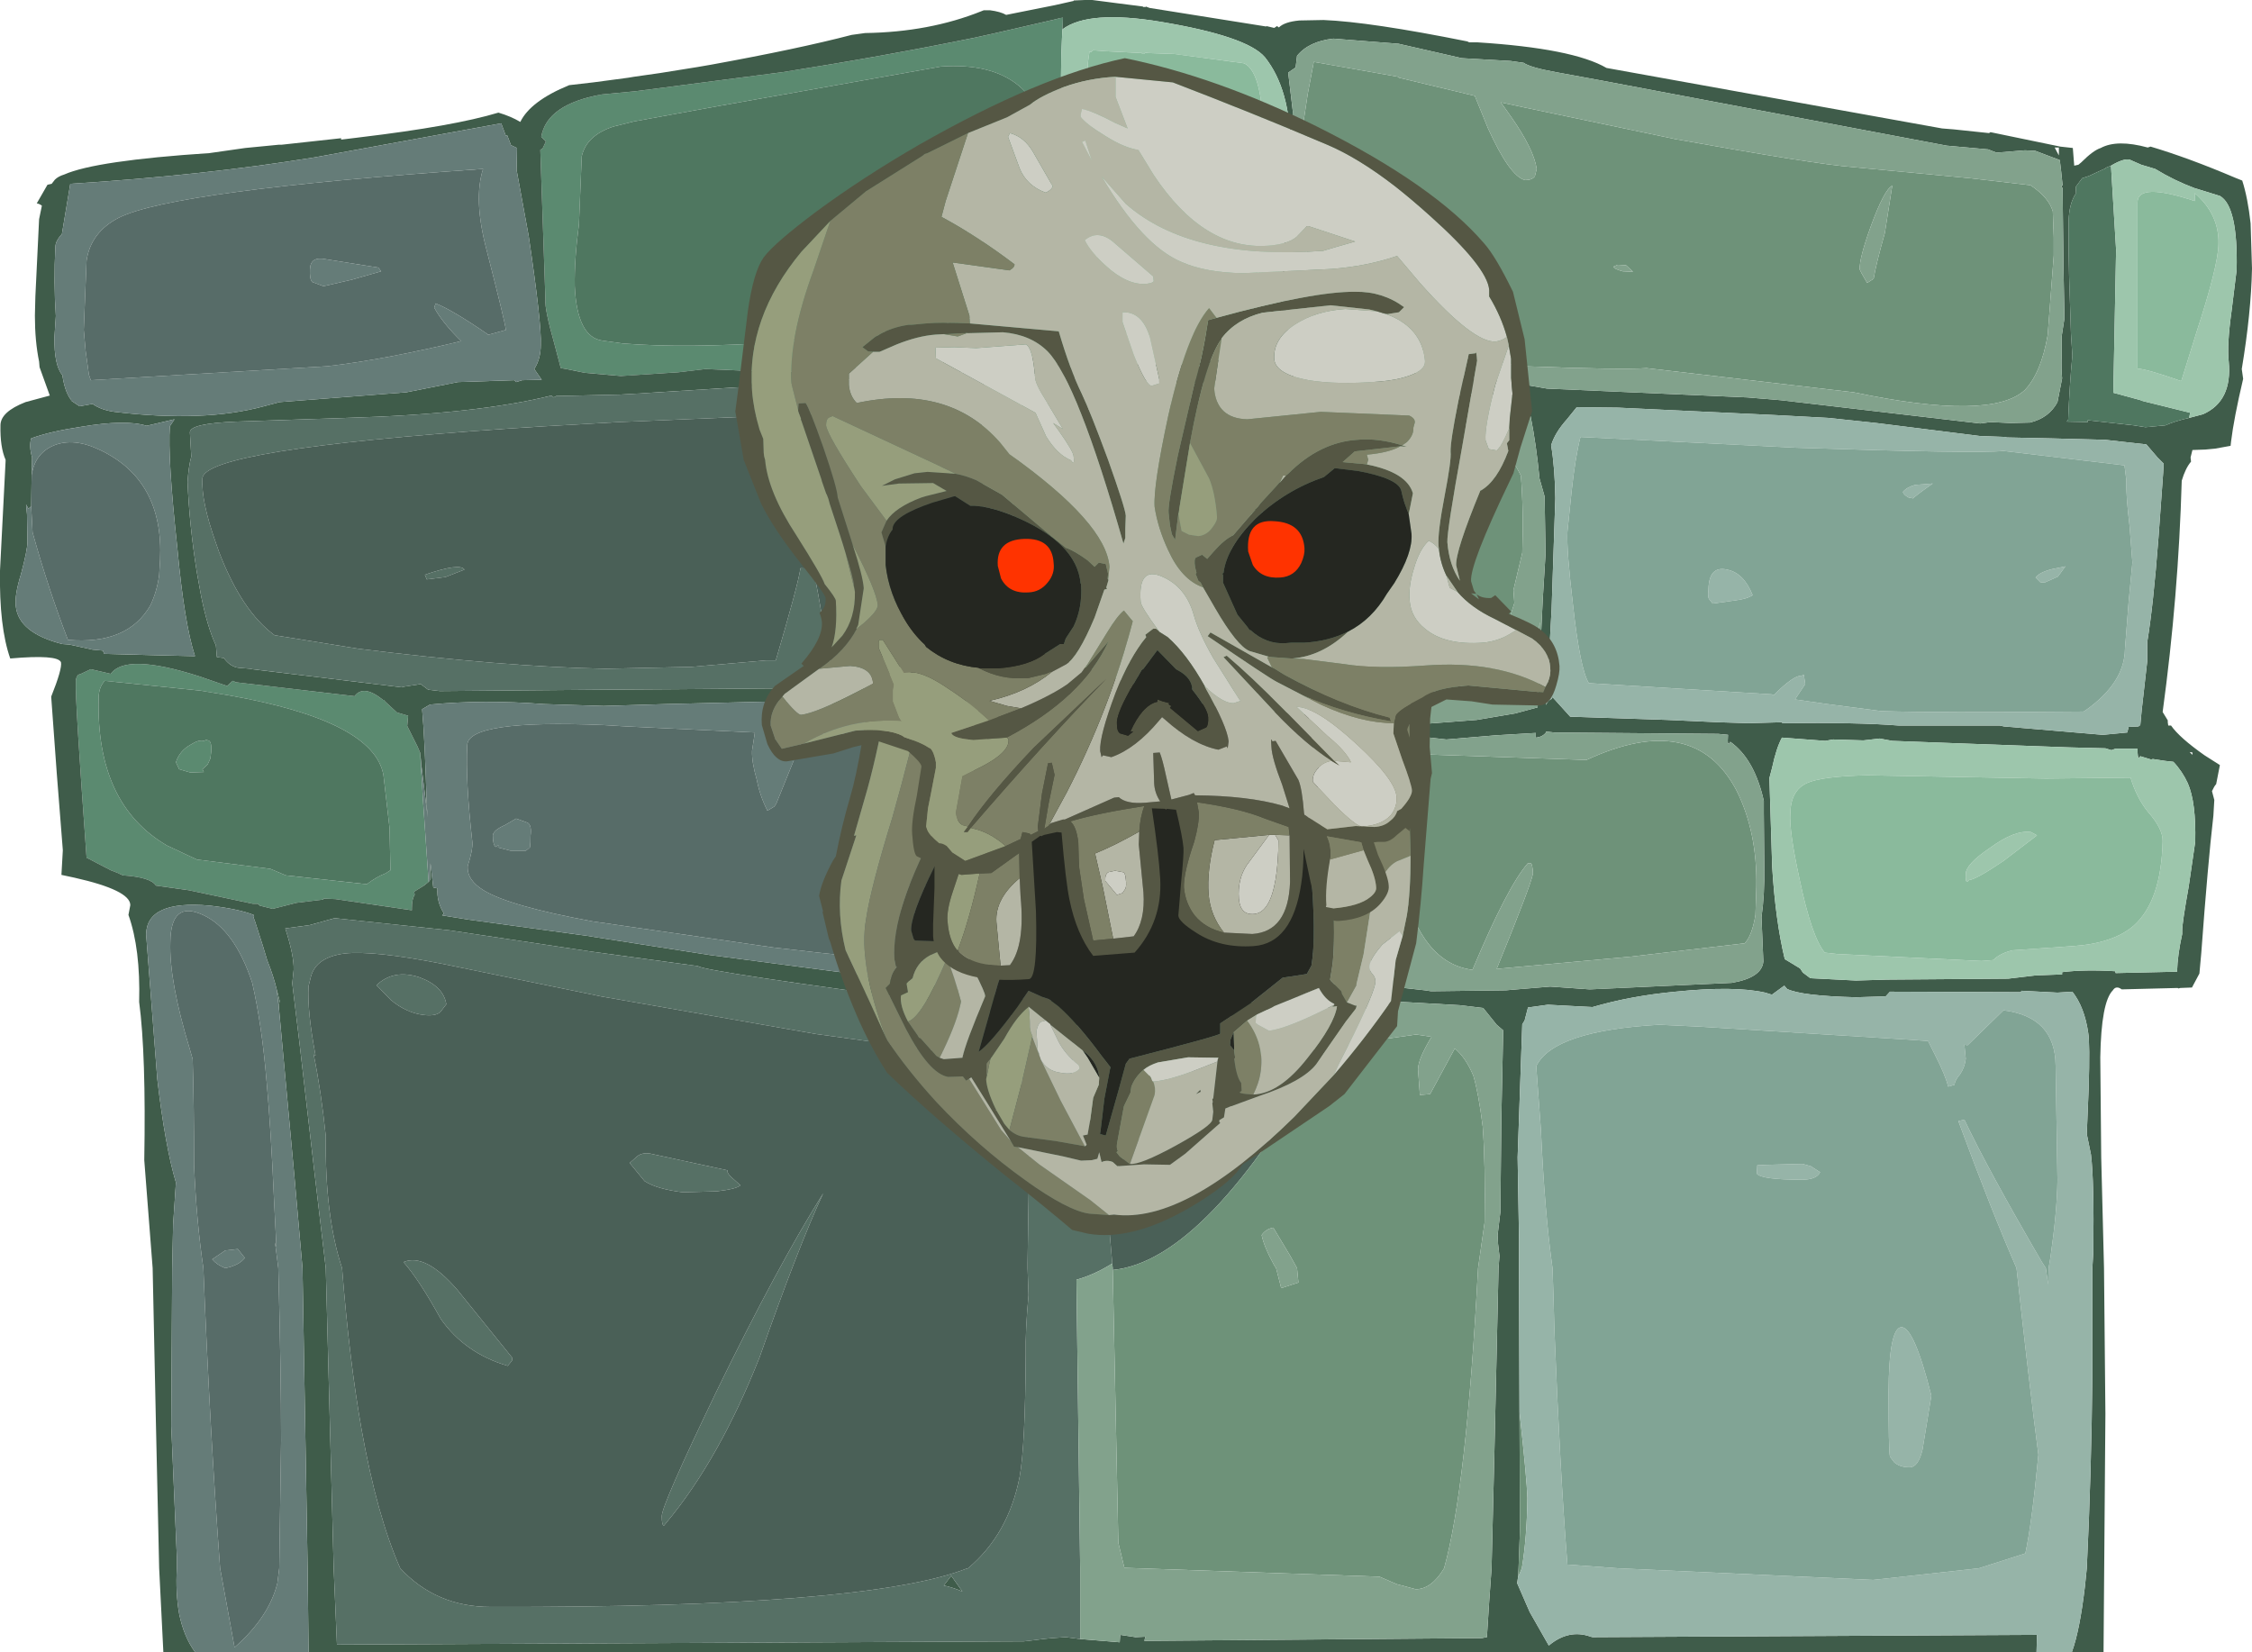 <?xml version="1.0" encoding="UTF-8" standalone="no"?>
<svg xmlns:ffdec="https://www.free-decompiler.com/flash" xmlns:xlink="http://www.w3.org/1999/xlink" ffdec:objectType="frame" height="177.5px" width="241.95px" xmlns="http://www.w3.org/2000/svg">
  <g transform="matrix(1.0, 0.0, 0.0, 1.0, 168.6, 4.0)">
    <use ffdec:characterId="371" height="177.5" transform="matrix(1.0, 0.0, 0.0, 1.0, -168.6, -4.0)" width="241.95" xlink:href="#shape0"/>
  </g>
  <defs>
    <g id="shape0" transform="matrix(1.0, 0.0, 0.0, 1.0, 168.6, 4.0)">
      <path d="M-52.95 35.55 L-53.6 35.45 -54.1 35.25 -54.15 35.3 -58.3 34.15 -58.55 34.0 -59.55 33.9 -59.65 34.4 -66.6 34.8 -84.6 36.0 -92.8 35.65 -95.75 36.0 -101.9 36.4 -105.8 36.05 -107.75 35.65 -108.35 35.55 -109.05 32.9 Q-110.1 29.2 -110.0 28.2 L-110.55 12.1 -110.3 11.95 -109.95 11.2 -110.45 10.7 Q-109.85 7.2 -103.95 6.15 L-100.3 5.8 -84.5 3.75 Q-73.45 2.0 -63.9 0.05 L-61.85 -0.4 -55.1 -1.95 -54.75 -2.05 -54.4 -2.1 -54.45 -0.85 -54.5 0.05 Q-54.9 7.45 -53.8 20.0 L-53.7 21.7 -53.15 28.9 -53.05 29.95 -52.75 33.55 -52.65 35.3 -52.95 35.55 M-59.15 21.0 Q-62.45 22.0 -64.3 22.0 L-64.45 22.1 Q-64.7 21.95 -64.6 20.9 -64.6 19.65 -62.35 19.1 L-57.5 18.9 Q-56.4 19.4 -55.95 19.8 -55.45 15.65 -55.75 12.75 -56.75 2.4 -67.5 3.15 L-91.45 7.4 -100.5 9.05 -102.7 9.6 Q-105.6 10.55 -106.1 12.8 L-106.4 20.1 Q-106.9 23.9 -106.85 26.75 -106.6 32.25 -103.85 32.6 L-101.7 32.9 Q-95.0 33.45 -84.65 32.75 L-76.35 32.0 Q-57.2 29.95 -56.95 26.5 L-56.45 22.7 -56.15 20.85 -55.95 19.95 Q-56.65 20.05 -59.15 21.0 M-122.55 90.75 L-123.05 91.15 -124.1 91.8 -124.05 92.15 Q-124.35 92.6 -124.35 93.55 L-124.35 93.8 -132.55 92.6 -133.85 92.55 -133.85 92.65 -136.75 93.0 -139.3 93.65 -140.7 93.3 -140.9 93.1 -141.45 93.1 -148.3 91.65 -151.85 91.15 Q-152.4 90.25 -155.4 90.05 -156.0 89.75 -156.7 89.5 L-159.3 88.15 Q-160.55 70.95 -160.45 69.35 -160.5 68.85 -160.2 68.5 L-159.9 68.4 -158.85 67.9 -156.7 68.4 Q-155.1 66.15 -147.25 68.65 L-144.2 69.7 -143.6 69.15 Q-143.5 69.15 -143.3 69.3 L-130.5 70.8 Q-129.55 69.5 -127.45 71.2 L-127.3 71.2 -127.25 71.35 -125.95 72.55 -124.75 72.9 -124.85 74.0 -123.75 76.2 -123.45 76.9 -123.45 76.95 -123.15 82.05 -122.55 90.75 M-158.0 71.0 Q-158.3 82.4 -150.65 86.85 L-147.45 88.35 -139.55 89.35 -137.9 90.05 -129.2 91.0 Q-128.05 90.15 -127.2 89.85 L-126.65 89.5 -126.75 84.95 -127.4 79.3 Q-128.4 73.45 -144.05 70.7 L-147.1 70.2 -157.35 69.15 Q-158.0 69.85 -158.0 71.0 M-146.0 77.5 L-146.3 78.15 -146.85 78.65 -146.7 78.95 -148.15 79.0 -149.35 78.65 -149.7 77.9 Q-149.3 76.65 -148.1 76.0 -147.25 75.45 -146.7 75.6 L-146.45 75.5 -146.25 75.55 Q-145.85 75.6 -145.9 76.7 L-146.0 77.5" fill="#5b8a70" fill-rule="evenodd" stroke="none"/>
      <path d="M-147.65 173.5 L-151.05 173.5 -151.5 164.5 -151.85 148.85 -152.2 132.25 -153.1 120.65 Q-152.9 109.3 -153.65 103.65 -153.5 97.95 -154.8 94.3 L-154.6 93.25 Q-154.6 91.65 -160.6 90.3 L-162.0 90.0 -161.85 87.35 -162.5 79.1 -163.1 70.85 Q-161.9 67.85 -162.05 67.15 -162.4 66.3 -167.5 66.75 -168.7 63.35 -168.6 57.3 L-168.0 45.55 -168.0 45.4 Q-168.6 44.05 -168.55 41.7 -168.55 40.25 -165.85 39.2 L-163.25 38.5 -164.35 35.45 -164.4 34.85 Q-164.85 32.65 -164.85 29.95 L-164.85 29.9 -164.8 27.85 -164.4 19.55 -164.1 18.1 Q-164.35 17.9 -164.65 17.85 L-163.5 15.85 -163.05 15.75 -162.7 15.3 Q-162.35 14.95 -161.7 14.75 -158.3 13.25 -146.1 12.45 L-142.25 11.9 -138.65 11.55 -138.35 11.55 -131.95 10.85 -131.95 11.0 -130.3 10.8 -129.9 10.75 Q-119.85 9.55 -115.05 8.1 -113.7 8.5 -112.7 9.1 -111.6 6.85 -107.45 5.15 L-104.85 4.85 -101.1 4.35 -100.5 4.25 -97.7 3.85 -93.65 3.2 -92.2 2.95 Q-82.85 1.25 -77.1 -0.25 L-75.65 -0.45 Q-68.75 -0.55 -63.15 -2.8 L-62.9 -2.9 -62.25 -2.9 Q-61.1 -2.75 -60.5 -2.4 L-55.25 -3.45 -53.25 -3.9 -53.25 -3.95 -52.05 -4.0 -51.25 -4.0 -49.7 -3.8 -48.55 -3.65 -45.8 -3.3 -45.8 -3.25 -45.5 -3.25 -45.5 -3.3 -45.1 -3.15 -32.55 -1.15 -32.55 -1.2 -31.7 -1.0 -31.4 -1.2 -31.2 -1.05 Q-30.6 -1.65 -29.0 -1.8 L-26.4 -1.85 Q-21.4 -1.65 -10.95 0.45 L-10.75 0.55 -9.85 0.55 Q0.4 1.2 4.0 3.3 L40.05 9.8 41.3 9.9 45.1 10.3 45.25 10.2 52.75 11.75 54.1 11.9 54.25 13.8 54.7 13.7 55.0 13.45 Q56.3 12.15 57.1 11.9 58.85 10.95 62.15 11.85 L62.45 11.75 Q66.5 12.95 71.55 15.1 L72.3 15.4 Q72.9 17.25 73.2 20.0 L73.35 24.85 Q73.25 29.65 72.25 35.65 L72.4 36.7 Q71.4 40.95 71.1 43.45 L71.05 43.9 69.4 44.2 68.35 44.3 66.95 44.35 66.75 45.15 66.8 45.6 Q66.2 46.3 65.8 47.65 65.45 60.0 63.75 72.5 L64.15 73.15 64.3 73.4 64.3 73.6 64.35 73.95 64.65 73.95 Q65.55 75.25 68.25 77.15 L69.9 78.2 69.5 80.25 Q69.3 80.45 69.05 81.0 L69.3 81.95 69.2 83.65 Q68.6 88.85 67.9 98.4 L67.7 100.6 66.9 102.1 65.65 102.15 65.45 102.2 65.35 102.15 59.35 102.3 Q58.75 101.85 58.4 102.4 57.15 103.65 57.05 109.6 L57.15 120.35 57.45 132.25 57.6 147.9 57.4 173.5 54.0 173.5 Q54.85 171.15 55.4 166.45 L55.6 164.5 Q56.1 154.2 56.2 143.65 L56.2 134.2 56.2 132.25 56.3 130.55 Q56.4 122.9 56.05 120.05 L55.6 117.85 55.8 112.95 Q55.95 108.1 55.75 106.95 55.35 104.2 54.05 102.55 L52.45 102.65 48.6 102.45 48.5 102.6 48.2 102.6 34.45 102.55 34.0 103.05 30.8 103.15 Q24.9 103.0 23.4 102.25 L23.1 101.9 21.8 102.85 21.7 102.85 21.05 102.65 Q17.75 101.9 11.4 102.55 6.6 103.0 2.5 104.2 L0.55 104.1 -2.3 103.95 -4.45 104.25 -4.45 104.3 -4.8 105.65 -5.05 106.05 -5.55 120.35 -5.4 129.05 -5.4 129.35 -5.4 132.25 -5.35 147.7 -5.3 160.4 -5.45 164.5 -5.5 165.4 -5.6 166.1 -4.25 169.2 -2.2 172.8 Q-0.05 171.0 2.3 171.85 L2.5 171.9 50.25 171.65 50.2 173.5 -135.45 173.5 -135.45 173.35 -135.55 164.5 -136.1 132.25 -136.95 122.6 -138.6 104.65 -138.65 104.0 -138.55 103.55 -138.85 102.4 Q-139.2 100.9 -139.9 99.15 L-140.35 97.65 -141.2 95.0 -141.35 94.6 -141.3 94.45 -141.35 94.3 Q-143.0 93.65 -146.1 93.3 -152.85 92.7 -152.9 96.4 L-151.7 111.95 Q-150.85 119.2 -149.7 123.05 L-150.0 127.55 -150.1 132.25 -150.2 149.25 -149.6 163.3 -149.6 164.5 Q-149.75 167.15 -149.35 169.4 -148.85 171.85 -147.65 173.5 M-54.45 -0.85 L-54.4 -2.1 -54.75 -2.05 -55.1 -1.95 -61.85 -0.4 -63.9 0.05 Q-73.45 2.0 -84.5 3.75 L-100.3 5.8 -103.95 6.15 Q-109.85 7.2 -110.45 10.7 L-109.95 11.2 -110.3 11.95 -110.55 12.1 -110.0 28.2 Q-110.1 29.2 -109.05 32.9 L-108.35 35.55 -107.75 35.65 -105.8 36.05 -101.9 36.4 -95.75 36.0 -92.8 35.65 -84.6 36.0 -66.6 34.8 -59.65 34.4 -59.55 33.9 -58.55 34.0 -58.3 34.15 -54.15 35.3 -54.1 35.25 -53.6 35.45 -52.95 35.55 -52.6 35.65 -52.65 35.3 -52.75 33.55 -52.7 34.1 Q-49.7 35.15 -43.3 35.15 -33.9 35.15 -31.5 30.85 -30.75 29.45 -30.7 27.4 L-30.85 24.75 -30.3 18.6 -30.5 23.0 Q-30.7 27.1 -30.2 31.55 L-29.95 33.9 -29.45 34.0 -22.15 35.05 -14.95 36.3 -7.3 36.9 -2.4 37.75 19.15 38.7 22.75 39.0 44.15 41.5 45.25 41.35 47.4 41.45 49.5 41.4 Q51.55 40.9 52.45 39.2 L52.95 36.65 Q52.85 35.75 52.9 34.15 L52.9 32.15 53.2 30.2 53.1 24.85 53.0 16.2 52.85 16.05 53.0 15.9 52.85 14.45 52.7 13.2 50.05 12.2 48.95 12.15 45.9 12.4 45.0 12.05 40.55 11.65 3.45 4.65 -1.45 3.75 Q-4.2 3.25 -4.9 2.75 L-6.3 2.55 -11.55 2.25 -13.3 1.85 -18.35 0.7 -25.35 0.15 Q-28.0 0.45 -29.25 2.0 L-29.4 3.25 -30.2 3.8 -29.7 8.0 -29.85 10.0 -29.95 11.95 Q-29.95 5.6 -32.7 2.15 -34.6 -0.1 -43.85 -1.65 -51.65 -2.95 -54.45 -0.85 M66.6 40.9 L68.1 40.5 Q71.25 39.1 70.85 34.85 70.65 33.05 71.15 29.45 L71.7 25.0 Q71.85 18.15 69.9 17.05 L67.15 16.2 Q65.0 15.4 62.95 14.15 L61.45 13.7 60.2 13.15 Q59.55 13.0 58.2 13.8 L57.7 14.0 57.5 14.15 57.35 14.2 55.85 14.9 55.1 15.15 54.4 16.1 54.45 16.75 Q53.7 17.85 53.65 19.75 L53.65 22.85 53.65 23.05 53.7 25.6 53.9 31.85 54.05 34.2 Q53.75 37.3 53.6 41.1 L53.45 41.3 55.7 41.35 55.7 41.15 60.65 41.7 61.9 41.9 64.05 41.7 Q65.05 41.25 66.6 40.9 M52.15 11.85 L52.6 12.7 52.6 11.85 52.15 11.85 M-1.9 71.1 L-1.8 70.9 0.1 73.0 10.55 73.35 16.05 73.6 19.25 73.7 22.85 73.6 22.9 73.7 Q30.95 73.6 35.35 73.95 L46.25 73.95 46.7 74.05 57.3 74.95 57.35 74.95 59.95 74.7 60.1 74.1 61.15 74.05 61.35 73.9 61.5 72.3 62.1 67.0 62.1 64.95 Q62.75 61.0 63.3 53.8 L63.8 46.9 63.85 46.05 63.85 45.8 63.2 45.15 62.0 43.75 57.55 43.25 51.75 43.1 46.95 43.0 46.95 42.95 44.15 42.85 33.0 41.45 27.8 40.9 22.2 40.6 5.25 39.8 0.8 39.75 -0.25 41.05 Q-1.55 42.5 -1.95 43.85 -1.55 46.2 -1.5 49.55 L-1.9 61.45 -2.4 70.55 -2.5 71.75 Q-2.3 71.25 -1.9 71.1 M16.0 74.85 L-1.6 74.7 -2.5 74.6 -2.5 74.7 Q-2.9 75.2 -3.6 75.25 L-3.6 74.75 -7.85 75.0 -13.2 75.45 -16.8 75.05 -16.85 75.2 -17.1 75.55 -18.65 75.65 -19.35 76.25 -19.9 76.05 -20.35 75.85 Q-20.05 86.25 -19.15 97.05 L-19.4 99.7 -18.65 102.05 -15.5 102.4 -14.85 102.5 -6.8 102.4 -6.25 102.35 -2.05 102.0 2.2 102.3 17.45 101.6 Q20.7 101.05 20.85 99.3 L20.65 94.55 Q21.0 92.1 20.95 89.1 L20.9 83.35 20.9 82.05 Q19.9 77.55 17.3 75.7 16.95 76.4 17.05 75.0 L17.05 74.95 16.0 74.85 M33.35 75.35 L31.6 75.55 28.35 75.45 27.5 75.6 22.85 75.25 Q22.25 76.35 21.8 78.45 L21.5 79.6 21.8 89.15 Q22.15 94.9 23.15 99.05 L24.8 100.05 25.1 100.5 25.9 101.1 30.8 101.35 34.15 101.25 47.15 101.15 50.1 100.8 52.75 100.7 52.95 100.7 52.95 100.45 Q55.35 100.15 58.65 100.35 L58.7 100.55 65.3 100.4 Q65.35 98.6 65.85 96.35 L65.85 96.0 Q65.85 95.15 66.55 91.25 L67.25 86.45 Q67.35 82.2 66.45 80.15 65.85 78.85 64.9 77.85 L64.0 77.75 62.7 77.55 62.5 77.6 61.35 77.25 61.2 77.45 Q61.05 77.45 61.05 76.45 L58.65 76.45 58.25 76.6 57.6 76.4 53.7 76.3 41.35 75.85 34.7 75.6 33.35 75.35 M66.65 76.8 L66.95 77.1 66.95 76.85 66.65 76.8 M-39.2 35.35 Q-39.0 35.15 -38.6 35.05 L-40.6 35.3 -39.2 35.35 M-32.9 35.0 L-31.95 34.85 -31.85 35.0 -31.85 33.7 Q-32.0 33.5 -32.15 33.6 L-34.55 34.5 -34.35 34.55 -32.9 35.0 M-3.05 64.55 L-2.85 60.4 -2.55 55.5 -2.65 49.35 -3.2 47.4 Q-3.55 43.75 -4.15 40.75 L-5.95 38.65 -14.0 38.05 -14.9 38.15 -15.7 37.7 -27.25 36.35 -37.65 36.9 -41.15 37.25 -45.95 36.9 -46.15 36.8 -46.35 36.8 -46.4 37.7 -46.7 37.7 -46.65 37.3 -48.9 37.15 -50.6 37.05 -52.15 36.8 -52.15 36.65 -54.15 36.45 -57.5 36.2 -57.75 36.6 -58.3 37.2 -58.25 36.5 -58.85 36.35 -58.95 36.35 -59.5 36.15 -61.1 35.75 -61.3 35.8 -62.6 35.9 -62.85 35.9 -67.65 36.1 -67.9 36.15 -68.9 36.25 -72.7 36.45 -82.75 37.2 -100.3 38.3 -102.05 38.4 -108.85 38.55 -109.1 38.7 -109.35 38.5 Q-117.4 40.5 -131.35 40.9 L-143.25 41.3 Q-148.2 41.5 -148.2 42.45 L-148.05 45.05 Q-148.35 46.15 -148.45 47.8 -148.25 52.5 -147.45 57.5 L-147.0 60.0 Q-146.3 63.45 -145.4 65.35 L-145.3 66.6 -144.55 66.7 Q-143.85 67.65 -142.95 67.75 L-141.7 67.85 -141.5 67.9 -125.4 69.85 -125.35 69.8 -123.4 69.5 -122.6 70.1 -121.35 70.25 -103.65 70.1 -96.05 70.05 -83.2 69.95 -76.5 69.9 -71.25 70.1 -70.8 70.15 -70.4 70.15 -70.15 70.2 -62.1 71.15 -56.65 71.95 -56.65 72.45 -55.7 72.55 -55.3 72.8 -54.95 72.85 -54.95 72.8 -52.95 73.0 -52.95 73.2 -51.4 73.3 -47.45 73.55 -47.5 74.3 -47.25 74.3 -47.2 73.1 -46.75 73.2 -46.4 73.2 -45.35 73.2 -39.45 73.25 -34.65 73.65 -27.65 73.45 -22.45 73.55 -21.95 73.6 -19.3 73.9 -19.0 73.9 Q-18.1 73.35 -17.45 73.45 L-17.2 73.9 -9.95 73.35 -5.8 72.65 -3.4 72.0 -3.05 64.95 -3.05 64.7 -3.05 64.55 M-54.0 103.75 L-53.65 103.75 -53.65 103.95 -52.1 104.1 -50.8 104.2 -48.15 104.1 -48.15 105.1 -47.9 105.1 -47.9 104.15 -47.45 104.15 -45.1 103.8 -42.4 104.25 -30.75 103.45 Q-28.3 102.85 -26.2 101.8 L-21.9 101.75 -21.9 101.4 Q-22.1 101.25 -21.6 101.3 L-21.2 98.15 -20.9 94.9 Q-20.55 86.1 -20.7 82.8 -21.2 77.95 -22.35 75.65 L-25.25 75.35 -29.45 75.1 -29.65 75.4 -29.7 75.5 -46.1 74.75 -47.25 74.7 -47.25 75.9 -47.5 75.85 -47.5 75.15 -53.0 74.5 -53.0 74.25 -55.75 73.85 -55.9 73.85 -56.8 73.7 -56.95 73.7 -59.65 73.25 -68.05 73.25 -72.95 73.25 Q-77.1 71.4 -84.65 71.35 L-97.1 71.65 -103.75 71.85 -110.15 71.65 Q-116.65 71.15 -122.4 71.7 L-123.25 72.2 Q-122.95 75.45 -122.75 82.6 L-122.65 83.8 -123.3 78.45 -123.45 76.95 -123.45 76.9 -123.75 76.2 -124.85 74.0 -124.75 72.9 -125.95 72.55 -127.25 71.35 -127.3 71.2 -127.45 71.2 Q-129.55 69.5 -130.5 70.8 L-143.3 69.3 Q-143.5 69.15 -143.6 69.15 L-144.2 69.7 -147.25 68.65 Q-155.1 66.15 -156.7 68.4 L-158.85 67.9 -159.9 68.4 -160.2 68.5 Q-160.5 68.85 -160.45 69.35 -160.55 70.95 -159.3 88.15 L-156.7 89.5 Q-156.0 89.75 -155.4 90.05 -152.4 90.25 -151.85 91.15 L-148.3 91.65 -141.45 93.1 -140.9 93.1 -140.7 93.3 -139.3 93.65 -136.75 93.0 -133.85 92.65 -133.85 92.55 -132.55 92.6 -124.35 93.8 -124.35 93.55 Q-124.35 92.6 -124.05 92.15 L-124.1 91.8 -123.05 91.15 -122.55 90.75 -122.4 90.55 -122.35 88.75 -122.05 91.35 -121.6 91.45 Q-121.7 92.9 -120.9 94.15 L-121.1 94.35 -118.3 94.8 -105.5 96.55 -104.9 96.65 -92.4 98.6 -72.6 101.2 -56.75 103.6 -56.75 103.8 -55.95 103.5 -55.85 103.5 -55.6 103.5 -54.0 103.75 M-113.7 11.6 L-114.1 10.55 -114.25 10.6 -114.75 9.25 -134.75 12.9 Q-146.75 14.85 -161.05 15.75 L-161.95 21.15 Q-162.65 21.9 -162.65 22.55 -162.85 26.3 -162.6 29.95 L-162.75 32.2 Q-162.8 35.25 -161.9 36.3 -161.65 38.0 -161.05 38.85 L-161.0 38.85 -160.95 39.05 -160.05 39.65 -158.65 39.4 Q-157.75 40.05 -156.3 40.25 -146.7 41.4 -140.25 39.65 L-138.55 39.2 -124.95 38.15 -119.4 37.05 -113.35 36.85 -113.15 37.05 -112.5 36.85 -110.4 36.8 -111.2 35.65 Q-110.5 34.55 -110.5 33.05 -110.4 30.8 -111.8 21.35 L-113.1 14.25 -113.05 11.9 -113.7 11.6 M-165.25 50.4 L-165.55 50.65 -165.8 50.2 -165.7 51.25 -165.65 54.2 Q-165.65 55.1 -166.35 57.7 -167.05 59.95 -166.9 61.15 -166.6 64.0 -161.9 65.2 L-161.85 65.2 -161.15 65.25 -158.65 65.8 -157.55 65.9 -157.4 66.25 -151.85 66.4 -147.65 66.5 Q-148.8 63.0 -149.55 54.85 -150.6 45.15 -150.35 41.8 L-149.85 41.05 -152.85 41.75 Q-155.05 41.05 -159.85 41.85 -163.2 42.35 -165.25 43.1 -165.5 43.95 -165.15 45.15 L-165.2 47.05 -165.25 50.4 M-53.2 106.15 L-53.2 106.1 -53.55 106.1 -53.7 106.05 -53.7 105.9 -54.7 105.65 -55.1 105.6 Q-55.45 105.45 -55.65 105.45 L-56.55 105.25 -58.1 105.45 -62.05 104.8 -64.75 104.1 -65.95 103.95 Q-93.15 100.35 -93.6 99.8 L-105.0 98.25 -120.35 95.95 -132.65 94.65 -135.35 95.4 -137.95 95.75 Q-137.0 98.7 -137.05 100.2 L-137.2 101.65 -136.45 107.85 -134.9 121.25 -133.6 132.25 -132.75 164.5 -132.4 172.7 -58.6 172.35 -57.3 172.2 -56.55 172.1 -55.55 172.0 -54.1 171.9 -52.55 172.1 -48.3 172.45 -48.25 171.65 -46.6 171.9 -45.55 171.85 -45.65 172.3 -9.4 172.0 -8.85 171.9 -8.6 168.0 -8.35 164.5 -8.05 152.3 -7.6 132.25 -7.5 130.95 -7.65 129.65 -7.7 128.7 -7.4 126.2 -7.3 116.25 -7.1 106.75 -7.1 106.7 -7.8 106.1 -9.25 104.3 -11.75 104.0 -18.85 103.6 -19.25 103.95 -20.45 104.25 -20.8 104.25 -20.95 104.4 -31.45 104.3 Q-35.3 105.25 -47.5 106.5 L-47.95 106.5 -47.95 107.4 -48.2 107.4 -48.2 106.35 -51.4 106.35 -52.15 106.3 -53.2 106.15 M-67.2 166.35 L-66.4 165.3 -65.2 167.0 Q-66.25 166.55 -67.2 166.35" fill="#3f5c4a" fill-rule="evenodd" stroke="none"/>
      <path d="M-52.95 35.55 L-52.65 35.3 -52.6 35.65 -52.95 35.55 M58.2 13.8 L58.75 22.85 58.45 38.2 61.4 39.0 61.45 39.05 66.7 40.35 66.6 40.9 Q65.05 41.25 64.05 41.7 L61.9 41.9 60.65 41.7 55.7 41.15 55.7 41.35 53.45 41.3 53.6 41.1 Q53.75 37.3 54.05 34.2 L53.9 31.85 53.7 25.6 53.65 23.05 53.65 22.85 53.65 19.75 Q53.7 17.85 54.45 16.75 L54.4 16.1 55.1 15.15 55.85 14.9 57.35 14.2 57.5 14.15 57.7 14.0 58.2 13.8 M-59.15 21.0 Q-56.65 20.05 -55.95 19.95 L-56.15 20.85 -56.45 22.7 -56.95 26.5 Q-57.2 29.95 -76.35 32.0 L-84.65 32.75 Q-95.0 33.45 -101.7 32.9 L-103.85 32.6 Q-106.6 32.25 -106.85 26.75 -106.9 23.9 -106.4 20.1 L-106.1 12.8 Q-105.6 10.55 -102.7 9.6 L-100.5 9.05 -91.45 7.4 -67.5 3.15 Q-56.75 2.4 -55.75 12.75 -55.45 15.65 -55.95 19.8 -56.4 19.4 -57.5 18.9 L-62.35 19.1 Q-64.6 19.65 -64.6 20.9 -64.7 21.95 -64.45 22.1 L-64.3 22.0 Q-62.45 22.0 -59.15 21.0 M-146.0 77.5 L-145.9 76.7 Q-145.85 75.6 -146.25 75.55 L-146.45 75.5 -146.7 75.6 Q-147.25 75.45 -148.1 76.0 -149.3 76.65 -149.7 77.9 L-149.35 78.65 -148.15 79.0 -146.7 78.95 -146.85 78.65 -146.3 78.15 -146.0 77.5 M-158.0 71.0 Q-158.0 69.85 -157.35 69.15 L-147.1 70.2 -144.05 70.7 Q-128.4 73.45 -127.4 79.3 L-126.75 84.95 -126.65 89.5 -127.2 89.85 Q-128.05 90.15 -129.2 91.0 L-137.9 90.05 -139.55 89.35 -147.45 88.35 -150.65 86.85 Q-158.3 82.4 -158.0 71.0" fill="#4f7760" fill-rule="evenodd" stroke="none"/>
      <path d="M-135.45 173.5 L-147.65 173.5 Q-148.85 171.85 -149.35 169.4 -149.75 167.15 -149.6 164.5 L-149.6 163.3 -150.2 149.25 -150.1 132.25 -150.0 127.55 -149.7 123.05 Q-150.85 119.2 -151.7 111.95 L-152.9 96.4 Q-152.85 92.7 -146.1 93.3 -143.0 93.65 -141.35 94.3 L-141.3 94.45 -141.35 94.6 -141.2 95.0 -140.35 97.65 -139.9 99.15 Q-139.2 100.9 -138.85 102.4 L-138.8 102.95 -138.6 104.65 -136.95 122.6 -136.1 132.25 -135.55 164.5 -135.45 173.35 -135.45 173.5 M-54.0 103.75 L-55.6 103.5 -55.85 103.5 -55.95 103.5 -56.75 103.8 -56.75 103.6 -72.6 101.2 -92.4 98.6 -104.9 96.65 -105.5 96.55 -118.3 94.8 -121.1 94.35 -120.9 94.15 Q-121.7 92.9 -121.6 91.45 L-122.05 91.35 -122.35 88.75 -122.4 90.55 -122.55 90.75 -123.15 82.05 -123.45 76.95 -123.3 78.45 -122.65 83.8 -122.75 82.6 Q-122.95 75.45 -123.25 72.2 L-122.4 71.7 Q-116.65 71.15 -110.15 71.65 L-103.75 71.85 -97.1 71.65 -84.65 71.35 Q-77.1 71.4 -72.95 73.25 L-68.05 73.25 -59.65 73.25 -56.95 73.7 -56.8 73.7 -57.5 77.55 Q-57.8 82.65 -55.4 94.0 L-55.4 94.05 -55.25 95.05 Q-54.4 99.85 -54.0 103.75 M-67.0 91.65 L-66.1 93.15 Q-66.3 93.65 -67.1 94.0 L-69.4 94.3 -71.55 93.85 -71.8 93.6 Q-72.15 93.45 -72.1 92.45 -72.0 90.3 -67.0 91.65 M-59.9 95.3 Q-59.45 89.7 -60.35 84.55 -62.4 74.4 -69.6 74.55 -73.8 74.95 -82.15 74.8 L-85.2 82.35 -85.4 82.65 -86.15 83.1 Q-86.95 81.55 -87.3 79.75 -87.85 77.85 -87.8 76.65 L-87.5 74.7 -101.3 74.05 -103.8 73.9 Q-118.3 73.3 -118.4 76.05 -118.6 79.85 -117.85 86.5 -117.8 87.35 -118.35 89.05 -118.45 90.55 -116.65 91.65 -113.9 93.35 -104.9 95.0 L-85.5 97.8 Q-64.55 100.3 -60.7 99.1 -59.25 98.65 -59.45 97.55 -60.0 96.05 -59.9 95.3 M-113.7 11.6 L-113.05 11.9 -113.1 14.25 -111.8 21.35 Q-110.4 30.8 -110.5 33.05 -110.5 34.55 -111.2 35.65 L-110.4 36.8 -112.5 36.85 -113.15 37.05 -113.35 36.85 -119.4 37.05 -124.95 38.15 -138.55 39.2 -140.25 39.65 Q-146.7 41.4 -156.3 40.25 -157.75 40.05 -158.65 39.4 L-160.05 39.65 -160.95 39.05 -161.0 38.85 -161.05 38.85 Q-161.65 38.0 -161.9 36.3 -162.8 35.25 -162.75 32.2 L-162.6 29.95 Q-162.85 26.3 -162.65 22.55 -162.65 21.9 -161.95 21.15 L-161.05 15.75 Q-146.75 14.85 -134.75 12.9 L-114.75 9.25 -114.25 10.6 -114.1 10.55 -113.7 11.6 M-116.7 14.15 Q-150.0 16.45 -155.85 19.4 -158.85 20.95 -159.3 24.0 L-159.6 31.45 -159.4 33.7 -159.05 36.25 -158.85 36.85 -133.45 35.35 Q-127.35 34.65 -119.05 32.65 -121.05 30.7 -121.95 29.05 L-121.8 28.6 Q-120.0 29.3 -116.15 31.95 L-116.25 32.0 -114.25 31.45 Q-114.35 30.55 -116.35 22.75 -117.75 17.4 -116.7 14.15 M-165.2 47.05 L-165.15 45.15 Q-165.5 43.95 -165.25 43.1 -163.2 42.35 -159.85 41.85 -155.05 41.05 -152.85 41.75 L-149.85 41.05 -150.35 41.8 Q-150.6 45.15 -149.55 54.85 -148.8 63.0 -147.65 66.5 L-151.85 66.4 -157.4 66.25 -157.55 65.9 -158.65 65.8 -161.15 65.25 -161.85 65.2 -161.9 65.2 Q-166.6 64.0 -166.9 61.15 -167.05 59.95 -166.35 57.7 -165.65 55.1 -165.65 54.2 L-165.7 51.25 -165.8 50.2 -165.55 50.65 -165.25 50.4 -165.1 53.2 Q-163.45 59.15 -161.3 64.75 -154.9 65.3 -152.45 61.05 -151.75 59.6 -151.5 57.8 L-151.4 56.15 Q-151.0 47.6 -157.85 44.35 -160.65 43.0 -162.8 43.85 -164.85 44.7 -165.2 47.05 M-133.85 26.75 L-135.05 26.3 Q-135.35 26.0 -135.3 24.95 -135.25 23.5 -133.6 23.85 L-127.95 24.75 -127.65 25.15 -130.8 26.05 -133.85 26.75 M-146.8 94.3 Q-150.25 92.7 -150.3 97.2 -150.45 101.35 -148.2 108.75 L-147.9 109.8 Q-147.75 114.8 -147.75 121.15 -147.5 127.15 -146.75 132.25 -146.05 149.7 -144.95 164.5 L-143.4 173.0 Q-139.7 169.75 -138.8 166.1 L-138.6 164.5 -138.4 150.75 Q-138.4 143.45 -138.7 132.25 L-139.05 129.5 -138.9 130.0 -139.15 125.1 Q-139.5 117.2 -139.95 112.3 -140.45 106.2 -141.5 101.6 -143.4 95.85 -146.8 94.3 M-111.9 84.4 Q-111.45 84.7 -111.6 85.8 -111.6 87.4 -111.8 87.15 L-112.1 87.4 -113.75 87.4 -115.1 87.05 -115.05 86.8 -115.35 87.0 Q-115.65 86.75 -115.65 85.75 -115.6 85.2 -114.35 84.65 L-113.15 83.95 -111.9 84.4 M-145.8 131.3 L-144.4 130.35 -143.05 130.2 -142.3 131.15 Q-142.9 131.95 -144.4 132.25 -145.3 131.9 -145.8 131.3" fill="#657c78" fill-rule="evenodd" stroke="none"/>
      <path d="M-138.85 102.4 L-138.55 103.55 -138.65 104.0 -138.6 104.65 -138.8 102.95 -138.85 102.4 M-62.6 35.9 L-63.1 39.8 Q-63.2 41.75 -62.5 60.55 L-62.1 71.15 -70.15 70.2 -70.4 70.15 -70.8 70.15 -71.25 70.1 -76.5 69.9 -83.2 69.95 -96.05 70.05 -103.65 70.1 -121.35 70.25 -122.6 70.1 -123.4 69.5 -125.35 69.8 -125.4 69.85 -141.5 67.9 -141.7 67.85 -142.95 67.75 Q-143.85 67.65 -144.55 66.7 L-145.3 66.6 -145.4 65.35 Q-146.3 63.45 -147.0 60.0 L-147.45 57.5 Q-148.25 52.5 -148.45 47.8 -148.35 46.15 -148.05 45.05 L-148.2 42.45 Q-148.2 41.5 -143.25 41.3 L-131.35 40.9 Q-117.4 40.5 -109.35 38.5 L-109.1 38.7 -108.85 38.55 -102.05 38.4 -100.3 38.3 -82.75 37.2 -72.7 36.45 -68.9 36.25 -67.9 36.15 -67.65 36.1 -62.85 35.9 -62.6 35.9 M-78.25 67.1 Q-71.45 67.85 -68.5 65.5 -66.65 64.15 -66.5 61.95 -65.4 56.3 -65.85 50.95 -66.85 40.3 -74.7 40.2 L-102.15 41.35 -110.1 41.8 -114.0 42.05 Q-146.7 44.3 -146.85 47.4 -147.0 49.85 -145.4 54.35 L-145.05 55.35 Q-142.6 61.7 -139.1 64.25 L-130.1 65.7 Q-114.45 67.65 -103.5 67.85 L-94.3 67.65 -86.25 66.95 -85.25 66.95 Q-82.85 58.8 -82.6 57.05 L-81.25 57.1 Q-80.05 62.65 -79.75 66.95 L-78.25 67.1 M-122.95 57.75 Q-119.15 56.45 -118.7 57.2 L-120.75 58.0 -122.75 58.25 -122.95 57.75 M-52.55 172.1 L-54.1 171.9 -55.55 172.0 -56.55 172.1 -57.3 172.2 -58.6 172.35 -132.4 172.7 -132.75 164.5 -133.6 132.25 -134.9 121.25 -136.45 107.85 -137.2 101.65 -137.05 100.2 Q-137.0 98.7 -137.95 95.75 L-135.35 95.4 -132.65 94.65 -120.35 95.95 -105.0 98.25 -93.6 99.8 Q-93.15 100.35 -65.95 103.95 L-64.75 104.1 -62.05 104.8 -58.1 105.45 -56.55 105.25 -55.65 105.45 Q-55.45 105.45 -55.1 105.6 L-54.7 105.65 -53.7 105.9 -53.7 106.05 -53.55 106.1 -53.2 106.1 -53.2 106.15 -53.4 111.9 -53.55 115.35 Q-52.25 115.7 -50.4 117.05 L-49.8 123.2 -49.8 123.45 -49.1 131.75 Q-51.0 132.95 -52.95 133.5 L-52.55 164.5 -52.55 172.1 M-90.1 122.4 L-90.0 122.5 -89.05 123.35 Q-89.45 123.75 -91.6 124.0 L-95.25 124.1 Q-98.05 123.75 -99.35 122.9 L-100.95 120.95 -100.1 120.2 Q-99.45 119.75 -98.5 120.0 L-90.4 121.75 Q-90.55 121.95 -90.1 122.4 M-121.3 104.75 Q-121.85 105.2 -123.05 105.05 -124.9 104.85 -126.6 103.45 L-128.15 101.85 Q-126.3 100.1 -123.55 101.0 -120.95 101.95 -120.65 103.9 L-121.3 104.75 M-105.25 102.8 L-121.1 99.55 Q-128.5 98.1 -131.6 98.45 -134.65 98.85 -135.2 100.95 L-135.45 101.95 Q-135.6 104.65 -134.7 109.4 L-134.9 109.3 Q-134.1 113.2 -133.6 118.05 -133.7 126.7 -131.85 132.25 -131.05 142.3 -129.75 149.6 -128.1 158.85 -125.6 164.5 -121.75 168.65 -115.9 168.65 -75.6 168.75 -64.8 164.55 L-64.6 164.5 Q-60.25 160.85 -59.05 154.65 -58.45 151.35 -58.4 141.5 -58.45 139.0 -58.1 135.15 L-58.2 132.25 -58.2 131.65 -58.0 118.75 -58.05 118.65 -59.05 110.1 -80.9 107.1 -104.05 103.05 -105.25 102.8 M-113.6 142.2 L-114.05 142.75 Q-118.65 141.4 -121.25 137.7 -123.6 133.45 -125.25 131.6 -122.9 130.6 -119.45 134.6 L-113.55 141.9 -113.6 142.2 M-97.25 159.9 Q-97.5 159.95 -97.5 158.9 -97.5 157.7 -91.6 145.45 -85.05 132.0 -80.15 124.2 -82.75 129.75 -87.0 141.85 -91.35 152.85 -97.05 159.65 L-97.25 159.9 M-67.2 166.35 Q-66.25 166.55 -65.2 167.0 L-66.4 165.3 -67.2 166.35" fill="#567065" fill-rule="evenodd" stroke="none"/>
      <path d="M-78.25 67.1 L-79.75 66.95 Q-80.05 62.65 -81.25 57.1 L-82.6 57.05 Q-82.85 58.8 -85.25 66.95 L-86.25 66.95 -94.3 67.65 -103.5 67.85 Q-114.45 67.65 -130.1 65.7 L-139.1 64.25 Q-142.6 61.7 -145.05 55.35 L-145.4 54.35 Q-147.0 49.85 -146.85 47.4 -146.7 44.3 -114.0 42.05 L-110.1 41.8 -102.15 41.35 -74.7 40.2 Q-66.85 40.3 -65.85 50.95 -65.4 56.3 -66.5 61.95 -66.65 64.15 -68.5 65.5 -71.45 67.85 -78.25 67.1 M-122.95 57.75 L-122.75 58.25 -120.75 58.0 -118.7 57.2 Q-119.15 56.45 -122.95 57.75 M-49.1 131.75 L-49.8 123.45 -49.8 123.2 Q-44.8 116.15 -39.75 110.15 L-28.6 108.9 -28.15 108.85 -26.65 108.6 -26.0 108.5 Q-38.9 131.45 -49.05 132.45 L-49.05 132.25 -49.1 131.75 M-121.3 104.75 L-120.65 103.9 Q-120.95 101.95 -123.55 101.0 -126.3 100.1 -128.15 101.85 L-126.6 103.45 Q-124.9 104.85 -123.05 105.05 -121.85 105.2 -121.3 104.75 M-90.1 122.4 Q-90.55 121.95 -90.4 121.75 L-98.5 120.0 Q-99.45 119.75 -100.1 120.2 L-100.95 120.95 -99.35 122.9 Q-98.05 123.75 -95.25 124.1 L-91.6 124.0 Q-89.45 123.75 -89.05 123.35 L-90.0 122.5 -90.1 122.4 M-105.25 102.8 L-104.05 103.05 -80.9 107.1 -59.05 110.1 -58.05 118.65 -58.0 118.75 -58.2 131.65 -58.2 132.25 -58.1 135.15 Q-58.45 139.0 -58.4 141.5 -58.45 151.35 -59.05 154.65 -60.25 160.85 -64.6 164.5 L-64.8 164.55 Q-75.6 168.75 -115.9 168.65 -121.75 168.65 -125.6 164.5 -128.1 158.85 -129.75 149.6 -131.05 142.3 -131.85 132.25 -133.7 126.7 -133.6 118.05 -134.1 113.2 -134.9 109.3 L-134.7 109.4 Q-135.6 104.65 -135.45 101.95 L-135.2 100.95 Q-134.65 98.85 -131.6 98.45 -128.5 98.1 -121.1 99.55 L-105.25 102.8 M-113.6 142.2 L-113.55 141.9 -119.45 134.6 Q-122.9 130.6 -125.25 131.6 -123.6 133.45 -121.25 137.7 -118.65 141.4 -114.05 142.75 L-113.6 142.2 M-97.25 159.9 L-97.05 159.65 Q-91.35 152.85 -87.0 141.85 -82.75 129.75 -80.15 124.2 -85.05 132.0 -91.6 145.45 -97.5 157.7 -97.5 158.9 -97.5 159.95 -97.25 159.9" fill="#4a6057" fill-rule="evenodd" stroke="none"/>
      <path d="M-67.0 91.65 Q-72.0 90.3 -72.1 92.45 -72.15 93.45 -71.8 93.6 L-71.55 93.85 -69.4 94.3 -67.1 94.0 Q-66.3 93.65 -66.1 93.15 L-67.0 91.65 M-59.9 95.3 Q-60.0 96.05 -59.45 97.55 -59.25 98.65 -60.7 99.1 -64.55 100.3 -85.5 97.8 L-104.9 95.0 Q-113.9 93.35 -116.65 91.65 -118.45 90.55 -118.35 89.05 -117.8 87.35 -117.85 86.5 -118.6 79.85 -118.4 76.05 -118.3 73.3 -103.8 73.9 L-101.3 74.05 -87.5 74.7 -87.8 76.65 Q-87.85 77.85 -87.3 79.75 -86.95 81.55 -86.15 83.1 L-85.4 82.65 -85.2 82.35 -82.15 74.8 Q-73.8 74.95 -69.6 74.55 -62.4 74.4 -60.35 84.55 -59.45 89.7 -59.9 95.3 M-116.7 14.15 Q-117.75 17.4 -116.35 22.75 -114.35 30.55 -114.25 31.45 L-116.25 32.0 -116.15 31.95 Q-120.0 29.3 -121.8 28.6 L-121.95 29.05 Q-121.05 30.7 -119.05 32.65 -127.35 34.65 -133.45 35.35 L-158.85 36.85 -159.05 36.25 -159.4 33.7 -159.6 31.45 -159.3 24.0 Q-158.85 20.95 -155.85 19.4 -150.0 16.45 -116.7 14.15 M-165.2 47.05 Q-164.85 44.7 -162.8 43.85 -160.65 43.0 -157.85 44.35 -151.0 47.6 -151.4 56.15 L-151.5 57.8 Q-151.75 59.6 -152.45 61.05 -154.9 65.3 -161.3 64.75 -163.45 59.15 -165.1 53.2 L-165.25 50.4 -165.2 47.05 M-133.85 26.75 L-130.8 26.05 -127.65 25.15 -127.95 24.75 -133.6 23.85 Q-135.25 23.5 -135.3 24.95 -135.35 26.0 -135.05 26.3 L-133.85 26.75 M-146.8 94.3 Q-143.4 95.85 -141.5 101.6 -140.45 106.2 -139.95 112.3 -139.5 117.2 -139.15 125.1 L-138.9 130.0 -139.05 129.5 -138.7 132.25 Q-138.4 143.45 -138.4 150.75 L-138.6 164.5 -138.8 166.1 Q-139.7 169.75 -143.4 173.0 L-144.95 164.5 Q-146.05 149.7 -146.75 132.25 -147.5 127.15 -147.75 121.15 -147.75 114.8 -147.9 109.8 L-148.2 108.75 Q-150.45 101.35 -150.3 97.2 -150.25 92.7 -146.8 94.3 M-111.9 84.4 L-113.15 83.95 -114.35 84.65 Q-115.6 85.2 -115.65 85.75 -115.65 86.75 -115.35 87.0 L-115.05 86.8 -115.1 87.05 -113.75 87.4 -112.1 87.4 -111.8 87.15 Q-111.6 87.4 -111.6 85.8 -111.45 84.7 -111.9 84.4 M-145.8 131.3 Q-145.3 131.9 -144.4 132.25 -142.9 131.95 -142.3 131.15 L-143.05 130.2 -144.4 130.35 -145.8 131.3" fill="#576c68" fill-rule="evenodd" stroke="none"/>
      <path d="M43.1 15.15 L49.55 15.9 Q51.5 17.2 51.95 18.7 L52.05 21.5 52.05 23.45 51.4 32.0 Q50.7 36.05 48.95 37.9 45.35 41.25 30.55 38.15 L8.3 35.55 Q5.7 35.75 -4.9 35.35 L-19.35 33.2 Q-22.5 31.9 -27.35 31.25 -27.95 29.8 -28.35 20.85 -28.8 12.75 -28.6 9.45 L-28.6 9.4 -28.1 6.1 -27.45 2.65 -18.4 4.25 -18.3 4.35 -10.15 6.3 -8.75 9.75 Q-6.4 14.95 -4.75 15.35 -4.0 15.35 -3.7 14.95 L-3.5 14.15 Q-3.8 12.05 -6.25 8.55 L-7.35 7.0 -4.8 7.55 11.4 10.95 Q26.45 13.65 30.45 13.95 L43.1 15.15 M5.2 24.45 L4.75 24.65 Q4.8 24.9 5.75 25.15 L6.85 25.2 6.1 24.5 5.2 24.45 M34.7 15.95 Q33.85 16.35 32.4 20.3 31.15 23.75 31.2 24.95 L31.4 25.35 32.0 26.4 32.7 25.95 Q32.95 24.4 33.9 21.05 L34.7 15.95 M1.85 77.65 Q13.4 72.3 17.95 80.9 20.2 85.35 20.1 91.3 L20.0 94.3 Q19.65 96.5 18.85 97.35 L6.45 98.8 -7.8 100.1 Q-4.1 91.05 -3.9 89.85 -3.95 88.8 -4.15 88.75 L-4.45 88.75 Q-6.65 91.25 -10.4 100.2 -15.9 99.5 -17.95 90.9 -19.15 85.9 -18.9 80.4 -18.9 79.35 -18.6 78.9 -18.25 78.0 -17.15 77.0 L1.85 77.65 M-5.35 147.7 Q-4.55 155.0 -4.5 156.95 -4.55 161.25 -5.1 164.5 L-5.35 165.1 -5.5 165.4 -5.45 164.5 -5.3 160.4 -5.35 147.7 M-30.2 39.3 L-22.2 40.15 Q-17.35 38.55 -9.95 42.2 -6.95 43.55 -5.2 47.1 -4.9 50.8 -5.05 55.4 L-6.0 59.4 -5.9 60.8 -7.95 67.2 Q-8.15 69.5 -16.05 70.55 -23.2 71.4 -31.75 70.9 L-33.85 70.5 -39.75 70.0 -43.25 69.85 -43.95 68.7 Q-45.55 66.05 -46.6 65.05 L-47.0 64.65 -47.05 65.85 -47.3 65.65 -47.3 65.05 Q-47.7 64.7 -48.0 64.7 L-47.3 67.0 -47.35 67.7 -47.1 68.3 -47.05 67.1 -46.65 68.0 -45.8 69.7 -46.6 69.7 -46.7 69.7 -47.15 69.6 -47.15 70.85 -47.4 70.8 -47.4 70.1 -50.6 69.6 -50.75 69.85 -50.4 70.55 -51.35 70.2 -52.85 69.45 -52.85 69.25 -54.85 67.65 Q-57.6 65.2 -58.8 60.95 -60.25 55.95 -59.55 43.9 -59.4 40.3 -58.65 38.85 L-54.2 39.5 -54.2 39.45 -52.2 39.75 -52.25 39.9 -49.9 40.25 -50.6 40.7 -46.75 40.25 -46.75 40.65 -46.45 40.65 -46.4 39.6 -46.15 39.7 -46.0 39.7 Q-39.0 38.75 -30.2 39.3 M-3.05 64.95 Q-3.3 66.55 -4.05 67.85 L-4.4 68.45 -4.35 68.25 -3.35 64.0 -3.15 62.85 -3.05 64.55 -3.05 64.7 -3.05 64.95 M-35.25 55.45 Q-34.3 55.2 -32.1 53.95 -30.3 52.65 -29.6 52.0 -29.85 51.2 -30.7 50.6 L-34.1 51.2 Q-36.6 51.9 -36.5 53.85 -36.55 54.8 -36.2 55.05 -35.65 55.15 -35.25 55.45 M-19.7 53.15 Q-19.2 53.85 -17.85 54.0 -15.5 54.2 -14.65 52.6 -15.85 51.1 -17.45 50.7 -19.4 50.2 -20.2 52.1 L-19.7 53.15 M-36.5 63.05 L-35.45 63.2 -36.6 62.45 -36.5 63.05 M-49.8 123.2 L-50.4 117.05 -50.8 113.5 Q-50.0 111.3 -48.55 109.95 L-48.25 110.0 -48.3 111.05 -48.05 111.05 -48.0 110.2 -47.55 110.25 Q-43.75 110.4 -39.75 110.15 -44.8 116.15 -49.8 123.2 M-26.65 108.6 L-16.45 107.15 -14.8 107.4 Q-16.25 109.8 -16.25 110.9 L-16.05 113.65 -14.95 113.55 -12.3 108.65 Q-11.1 109.65 -10.3 111.6 -9.75 113.45 -9.3 117.05 -9.0 121.15 -9.1 127.35 L-9.8 132.25 Q-11.05 155.95 -13.45 164.5 -14.8 166.75 -16.5 166.75 L-18.55 166.2 -20.4 165.4 -47.8 164.45 -48.45 161.75 -49.05 132.45 Q-38.9 131.45 -26.0 108.5 L-26.65 108.6 M-29.25 132.25 L-30.0 130.9 -31.8 127.9 Q-32.6 128.05 -33.05 128.7 -32.8 129.95 -31.7 131.95 L-31.5 132.25 -30.95 134.4 -29.1 133.8 -29.25 132.25" fill="#6e9279" fill-rule="evenodd" stroke="none"/>
      <path d="M-29.95 11.95 L-29.85 10.0 -29.7 8.0 -30.2 3.8 -29.4 3.25 -29.25 2.0 Q-28.0 0.45 -25.35 0.15 L-18.35 0.7 -13.3 1.85 -11.55 2.25 -6.3 2.55 -4.9 2.75 Q-4.2 3.25 -1.45 3.75 L3.45 4.65 40.55 11.65 45.0 12.05 45.9 12.4 48.95 12.15 50.05 12.2 52.7 13.2 52.85 14.45 53.0 15.9 52.85 16.05 53.0 16.2 53.1 24.85 53.2 30.2 52.9 32.15 52.9 34.15 Q52.85 35.75 52.95 36.65 L52.45 39.2 Q51.55 40.9 49.5 41.4 L47.4 41.45 45.25 41.35 44.15 41.5 22.75 39.0 19.15 38.7 -2.4 37.75 -7.3 36.9 -14.95 36.3 -22.15 35.05 -29.45 34.0 -29.95 33.9 -30.2 31.55 Q-30.7 27.1 -30.5 23.0 L-30.3 18.6 -30.25 16.95 -30.0 12.7 -29.95 12.1 -29.95 11.95 M43.1 15.15 L30.45 13.95 Q26.45 13.65 11.4 10.95 L-4.8 7.55 -7.35 7.0 -6.25 8.55 Q-3.8 12.05 -3.5 14.15 L-3.7 14.95 Q-4.0 15.35 -4.75 15.35 -6.4 14.95 -8.75 9.75 L-10.15 6.3 -18.3 4.35 -18.4 4.25 -27.45 2.65 -28.1 6.1 -28.6 9.4 -28.6 9.45 Q-28.8 12.75 -28.35 20.85 -27.95 29.8 -27.35 31.25 -22.5 31.9 -19.35 33.2 L-4.9 35.35 Q5.7 35.75 8.3 35.55 L30.55 38.15 Q45.35 41.25 48.95 37.9 50.7 36.05 51.4 32.0 L52.05 23.45 52.05 21.5 51.95 18.7 Q51.5 17.2 49.55 15.9 L43.1 15.15 M34.7 15.95 L33.9 21.05 Q32.95 24.4 32.7 25.95 L32.0 26.4 31.4 25.35 31.2 24.95 Q31.15 23.75 32.4 20.3 33.85 16.35 34.7 15.95 M5.2 24.45 L6.1 24.5 6.85 25.2 5.75 25.15 Q4.8 24.9 4.75 24.65 L5.2 24.45 M16.0 74.85 L17.05 74.95 17.05 75.0 Q16.95 76.4 17.3 75.7 19.9 77.55 20.9 82.05 L20.9 83.35 20.95 89.1 Q21.0 92.1 20.65 94.55 L20.85 99.3 Q20.7 101.05 17.45 101.6 L2.2 102.3 -2.05 102.0 -6.25 102.35 -6.8 102.4 -14.85 102.5 -15.5 102.4 -18.65 102.05 -19.4 99.7 -19.15 97.05 Q-20.05 86.25 -20.35 75.85 L-19.9 76.05 -19.35 76.25 -18.65 75.65 -17.1 75.55 -16.85 75.2 -16.8 75.05 -13.2 75.45 -7.85 75.0 -3.6 74.75 -3.6 75.25 Q-2.9 75.2 -2.5 74.7 L-2.5 74.6 -1.6 74.7 16.0 74.85 M1.85 77.65 L-17.15 77.0 Q-18.25 78.0 -18.6 78.9 -18.9 79.35 -18.9 80.4 -19.15 85.9 -17.95 90.9 -15.9 99.5 -10.4 100.2 -6.65 91.25 -4.45 88.75 L-4.15 88.75 Q-3.95 88.8 -3.9 89.85 -4.1 91.05 -7.8 100.1 L6.45 98.8 18.85 97.35 Q19.65 96.5 20.0 94.3 L20.1 91.3 Q20.2 85.35 17.95 80.9 13.4 72.3 1.85 77.65 M-32.9 35.0 L-34.35 34.55 -34.55 34.5 -32.15 33.6 Q-32.0 33.5 -31.85 33.7 L-31.85 35.0 -31.95 34.85 -32.9 35.0 M-30.2 39.3 Q-39.0 38.75 -46.0 39.7 L-46.15 39.7 -46.4 39.6 -46.45 40.65 -46.75 40.65 -46.75 40.25 -50.6 40.7 -49.9 40.25 -52.25 39.9 -52.2 39.75 -54.2 39.45 -54.2 39.5 -58.65 38.85 Q-59.4 40.3 -59.55 43.9 -60.25 55.95 -58.8 60.95 -57.6 65.2 -54.85 67.65 L-52.85 69.25 -52.85 69.45 -51.35 70.2 -50.4 70.55 -50.75 69.85 -50.6 69.6 -47.4 70.1 -47.4 70.8 -47.15 70.85 -47.15 69.6 -46.7 69.7 -46.6 69.7 -45.8 69.7 -46.65 68.0 -47.05 67.1 -47.1 68.3 -47.35 67.7 -47.3 67.0 -48.0 64.7 Q-47.7 64.7 -47.3 65.05 L-47.3 65.65 -47.05 65.85 -47.0 64.65 -46.6 65.05 Q-45.55 66.05 -43.95 68.7 L-43.25 69.85 -39.75 70.0 -33.85 70.5 -31.75 70.9 Q-23.2 71.4 -16.05 70.55 -8.15 69.5 -7.95 67.2 L-5.9 60.8 -6.0 59.4 -5.05 55.4 Q-4.9 50.8 -5.2 47.1 -6.95 43.55 -9.95 42.2 -17.35 38.55 -22.2 40.15 L-30.2 39.3 M-59.5 36.15 L-58.95 36.35 -58.85 36.35 -58.25 36.5 -58.3 37.2 -57.75 36.6 -57.5 36.2 -54.15 36.45 -52.15 36.65 -52.15 36.8 -50.6 37.05 -48.9 37.15 -46.65 37.3 -46.7 37.7 -46.4 37.7 -46.35 36.8 -46.15 36.8 -45.95 36.9 -41.15 37.25 -37.65 36.9 -27.25 36.35 -15.7 37.7 -14.9 38.15 -14.0 38.05 -5.95 38.65 -4.15 40.75 Q-3.55 43.75 -3.2 47.4 L-2.65 49.35 -2.55 55.5 -2.85 60.4 -3.05 64.55 -3.15 62.85 -3.35 64.0 -4.35 68.25 -4.4 68.45 -4.05 67.85 Q-3.3 66.55 -3.05 64.95 L-3.4 72.0 -5.8 72.65 -9.95 73.35 -17.2 73.9 -17.45 73.45 Q-18.1 73.35 -19.0 73.9 L-19.3 73.9 -21.95 73.6 -22.45 73.55 -27.65 73.45 -34.65 73.65 -39.45 73.25 -45.35 73.2 -46.4 73.2 -46.75 73.2 -47.2 73.1 -47.25 74.3 -47.5 74.3 -47.45 73.55 -51.4 73.3 -52.95 73.2 -52.95 73.0 -54.95 72.8 -54.95 72.85 -55.3 72.8 -55.7 72.55 -56.65 72.45 -56.65 71.95 -62.1 71.15 -62.5 60.55 Q-63.2 41.75 -63.1 39.8 L-62.6 35.9 -61.3 35.8 -60.25 36.15 -59.5 36.15 M-19.7 53.15 L-20.2 52.1 Q-19.4 50.2 -17.45 50.7 -15.85 51.1 -14.65 52.6 -15.5 54.2 -17.85 54.0 -19.2 53.85 -19.7 53.15 M-35.25 55.45 Q-35.65 55.15 -36.2 55.05 -36.55 54.8 -36.5 53.85 -36.6 51.9 -34.1 51.2 L-30.7 50.6 Q-29.85 51.2 -29.6 52.0 -30.3 52.65 -32.1 53.95 -34.3 55.2 -35.25 55.45 M-36.5 63.05 L-36.6 62.45 -35.45 63.2 -36.5 63.05 M-52.55 172.1 L-52.55 164.5 -52.95 133.5 Q-51.0 132.95 -49.1 131.75 L-49.05 132.25 -49.05 132.45 -48.45 161.75 -47.8 164.45 -20.4 165.4 -18.55 166.2 -16.5 166.75 Q-14.8 166.75 -13.45 164.5 -11.05 155.95 -9.8 132.25 L-9.1 127.35 Q-9.0 121.15 -9.3 117.05 -9.75 113.45 -10.3 111.6 -11.1 109.65 -12.3 108.65 L-14.95 113.55 -16.05 113.65 -16.25 110.9 Q-16.25 109.8 -14.8 107.4 L-16.45 107.15 -26.65 108.6 -28.15 108.85 -28.6 108.9 -39.75 110.15 Q-43.75 110.4 -47.55 110.25 L-48.0 110.2 -48.05 111.05 -48.3 111.05 -48.25 110.0 -48.55 109.95 Q-50.0 111.3 -50.8 113.5 L-50.4 117.05 Q-52.25 115.7 -53.55 115.35 L-53.4 111.9 -53.2 106.15 -52.15 106.3 -51.4 106.35 -48.2 106.35 -48.2 107.4 -47.95 107.4 -47.95 106.5 -47.5 106.5 Q-35.3 105.25 -31.45 104.3 L-20.95 104.4 -20.8 104.25 -20.45 104.25 -19.25 103.95 -18.85 103.6 -11.75 104.0 -9.25 104.3 -7.8 106.1 -7.1 106.7 -7.1 106.75 -7.3 116.25 -7.4 126.2 -7.7 128.7 -7.65 129.65 -7.5 130.95 -7.6 132.25 -8.05 152.3 -8.35 164.5 -8.6 168.0 -8.85 171.9 -9.4 172.0 -45.65 172.3 -45.55 171.85 -46.6 171.9 -48.25 171.65 -48.3 172.45 -52.55 172.1 M-29.25 132.25 L-29.1 133.8 -30.95 134.4 -31.5 132.25 -31.7 131.95 Q-32.8 129.95 -33.05 128.7 -32.6 128.05 -31.8 127.9 L-30.0 130.9 -29.25 132.25" fill="#82a28c" fill-rule="evenodd" stroke="none"/>
      <path d="M-52.75 33.55 L-53.05 29.95 -53.15 28.9 -53.7 21.7 -53.8 20.0 Q-54.9 7.45 -54.5 0.05 L-54.45 -0.85 Q-51.65 -2.95 -43.85 -1.65 -34.6 -0.1 -32.7 2.15 -29.95 5.6 -29.95 11.95 L-29.95 12.1 -30.0 12.7 -30.25 16.95 -30.3 18.6 -30.85 24.75 -30.7 27.4 Q-30.75 29.45 -31.5 30.85 -33.9 35.15 -43.3 35.15 -49.7 35.15 -52.7 34.1 L-52.75 33.55 M61.05 17.75 L61.05 35.6 Q62.05 35.65 65.75 36.95 L67.4 31.65 Q69.7 24.6 69.75 22.25 69.85 19.05 67.2 16.75 L67.2 17.6 Q61.05 15.55 61.05 17.75 M58.2 13.8 Q59.55 13.0 60.2 13.15 L61.45 13.7 62.95 14.15 Q65.0 15.4 67.15 16.2 L69.9 17.05 Q71.85 18.15 71.7 25.0 L71.15 29.45 Q70.65 33.05 70.85 34.85 71.25 39.1 68.1 40.5 L66.6 40.9 66.7 40.35 61.45 39.05 61.4 39.0 58.45 38.2 58.75 22.85 58.2 13.8 M33.35 75.35 L34.7 75.6 41.35 75.85 53.7 76.3 57.6 76.4 58.25 76.6 58.65 76.45 61.05 76.45 Q61.05 77.45 61.2 77.45 L61.35 77.25 62.5 77.6 62.7 77.55 64.0 77.75 64.9 77.85 Q65.85 78.85 66.45 80.15 67.35 82.2 67.25 86.45 L66.55 91.25 Q65.85 95.15 65.85 96.0 L65.85 96.35 Q65.35 98.6 65.3 100.4 L58.7 100.55 58.65 100.35 Q55.35 100.15 52.95 100.45 L52.95 100.7 52.75 100.7 50.1 100.8 47.15 101.15 34.15 101.25 30.8 101.35 25.9 101.1 25.1 100.5 24.8 100.05 23.15 99.05 Q22.15 94.9 21.8 89.15 L21.5 79.6 21.8 78.45 Q22.25 76.35 22.85 75.25 L27.5 75.6 28.35 75.45 31.6 75.55 33.35 75.35 M23.75 83.35 Q23.6 85.25 24.75 90.5 26.05 96.7 27.45 98.35 L28.75 98.5 44.3 99.25 45.55 99.15 Q46.3 98.4 47.65 98.1 L54.15 97.65 Q58.45 97.35 60.65 95.45 63.6 92.8 63.75 86.4 63.8 85.05 62.15 83.2 60.95 81.7 60.3 79.55 L51.2 79.65 32.05 79.3 Q27.1 79.4 25.5 80.15 23.8 80.95 23.75 83.35 M50.25 85.75 L46.65 88.5 Q43.7 90.5 42.95 90.55 L42.75 90.75 Q42.55 90.75 42.6 89.9 42.6 88.85 45.2 87.1 47.85 85.15 49.6 85.4 L50.25 85.75 M-38.2 8.85 L-41.3 11.15 Q-43.15 12.1 -44.05 12.15 -44.45 11.9 -44.8 11.7 L-45.4 11.9 -45.7 11.9 -45.8 11.9 -45.8 12.35 -46.1 12.4 -46.1 12.2 -46.75 11.95 Q-46.5 11.65 -46.1 11.55 L-46.1 11.65 -45.8 11.55 -45.8 11.1 -45.4 11.1 -45.25 11.05 -45.3 10.35 Q-45.2 8.95 -43.3 8.25 -41.85 7.55 -40.45 7.8 -38.75 8.15 -38.2 8.85 M-34.95 2.8 L-42.45 1.8 -45.2 1.7 -45.6 1.65 -45.6 1.8 -45.9 1.8 -45.9 1.7 -49.85 1.5 -51.15 1.4 -51.4 1.6 Q-51.5 1.5 -51.55 1.55 L-51.7 2.6 Q-51.85 4.05 -51.5 7.75 L-51.5 7.8 -51.15 12.35 -50.6 20.1 -50.6 20.55 Q-51.0 27.25 -50.7 28.2 L-50.65 28.55 -50.45 28.8 -49.0 30.35 Q-47.6 32.1 -46.55 32.5 L-46.55 32.8 -46.25 32.9 -46.25 32.1 -46.2 32.1 -45.85 32.1 -34.4 31.75 -33.6 27.35 -33.0 17.05 -32.85 11.45 -32.9 9.4 Q-33.15 3.6 -34.95 2.8" fill="#9dc6ac" fill-rule="evenodd" stroke="none"/>
      <path d="M61.05 17.75 Q61.05 15.55 67.2 17.6 L67.2 16.75 Q69.85 19.05 69.75 22.25 69.7 24.6 67.4 31.65 L65.75 36.95 Q62.05 35.65 61.05 35.6 L61.05 17.75 M23.75 83.35 Q23.8 80.95 25.5 80.15 27.1 79.4 32.05 79.3 L51.2 79.65 60.3 79.55 Q60.95 81.7 62.15 83.2 63.8 85.05 63.75 86.4 63.6 92.8 60.65 95.45 58.45 97.35 54.15 97.65 L47.65 98.1 Q46.3 98.4 45.55 99.15 L44.3 99.25 28.75 98.5 27.45 98.35 Q26.05 96.7 24.75 90.5 23.6 85.25 23.75 83.35 M50.25 85.75 L49.6 85.4 Q47.85 85.15 45.2 87.1 42.6 88.85 42.6 89.9 42.55 90.75 42.75 90.75 L42.95 90.55 Q43.7 90.5 46.65 88.5 L50.25 85.75 M-34.95 2.8 Q-33.15 3.6 -32.9 9.4 L-32.85 11.45 -33.0 17.05 -33.6 27.35 -34.4 31.75 -45.85 32.1 -46.2 32.1 -46.25 32.1 -46.25 32.9 -46.55 32.8 -46.55 32.5 Q-47.6 32.1 -49.0 30.35 L-50.45 28.8 -50.65 28.55 -50.7 28.2 Q-51.0 27.25 -50.6 20.55 L-50.6 20.1 -51.15 12.35 -51.5 7.8 -51.5 7.75 Q-51.85 4.05 -51.7 2.6 L-51.55 1.55 Q-51.5 1.5 -51.4 1.6 L-51.15 1.4 -49.85 1.5 -45.9 1.7 -45.9 1.8 -45.6 1.8 -45.6 1.65 -45.2 1.7 -42.45 1.8 -34.95 2.8 M-38.2 8.85 Q-38.75 8.15 -40.45 7.8 -41.85 7.55 -43.3 8.25 -45.2 8.95 -45.3 10.35 L-45.25 11.05 -45.4 11.1 -45.8 11.1 -45.8 11.55 -46.1 11.65 -46.1 11.55 Q-46.5 11.65 -46.75 11.95 L-46.1 12.2 -46.1 12.4 -45.8 12.35 -45.8 11.9 -45.7 11.9 -45.4 11.9 -44.8 11.7 Q-44.45 11.9 -44.05 12.15 -43.15 12.1 -41.3 11.15 L-38.2 8.85 M-39.2 35.35 L-40.6 35.3 -38.6 35.05 Q-39.0 35.15 -39.2 35.35 M-59.5 36.15 L-60.25 36.15 -61.3 35.8 -61.1 35.75 -59.5 36.15" fill="#8aba9c" fill-rule="evenodd" stroke="none"/>
      <path d="M54.0 173.5 L50.2 173.5 50.25 171.65 2.5 171.9 2.3 171.85 Q-0.05 171.0 -2.2 172.8 L-4.25 169.2 -5.6 166.1 -5.5 165.4 -5.35 165.1 -5.1 164.5 Q-4.55 161.25 -4.5 156.95 -4.55 155.0 -5.35 147.7 L-5.4 132.25 -5.4 129.35 -5.4 129.05 -5.55 120.35 -5.05 106.05 -4.8 105.65 -4.45 104.3 -4.45 104.25 -2.3 103.95 0.55 104.1 2.5 104.2 Q6.6 103.0 11.4 102.55 17.75 101.9 21.05 102.65 L21.7 102.85 21.8 102.85 23.1 101.9 23.4 102.25 Q24.9 103.0 30.8 103.15 L34.0 103.05 34.45 102.55 48.2 102.6 48.5 102.6 48.6 102.45 52.45 102.65 54.05 102.55 Q55.35 104.2 55.75 106.95 55.95 108.1 55.8 112.95 L55.6 117.85 56.05 120.05 Q56.4 122.9 56.3 130.55 L56.2 132.25 56.2 134.2 56.2 143.65 Q56.1 154.2 55.6 164.5 L55.4 166.45 Q54.85 171.15 54.0 173.5 M-2.4 70.55 L-1.9 61.45 -1.5 49.55 Q-1.55 46.2 -1.95 43.85 -1.55 42.5 -0.25 41.05 L0.8 39.75 5.25 39.8 22.2 40.6 27.8 40.9 33.0 41.45 44.15 42.85 46.95 42.95 46.95 43.0 51.75 43.1 57.55 43.25 62.0 43.75 63.2 45.15 63.85 45.8 63.85 46.05 63.8 46.9 63.3 53.8 Q62.75 61.0 62.1 64.95 L62.1 67.0 61.5 72.3 61.35 73.9 61.15 74.05 60.1 74.1 59.95 74.7 57.35 74.95 57.3 74.95 46.7 74.05 46.25 73.95 35.35 73.95 Q30.95 73.6 22.9 73.7 L22.85 73.6 19.25 73.7 16.05 73.6 10.55 73.35 0.1 73.0 -1.8 70.9 -1.9 71.1 -2.4 70.55 M59.65 46.0 L46.65 44.45 Q43.85 44.75 24.25 44.1 L1.2 42.95 Q0.65 45.1 0.25 48.8 L-0.2 53.15 Q-0.3 55.1 0.4 61.0 1.15 67.85 2.1 69.4 L21.75 70.6 21.95 70.7 Q24.1 68.55 24.95 68.6 L25.2 68.5 25.35 69.5 24.25 71.15 27.75 71.65 33.5 72.4 Q39.3 72.6 55.25 72.45 L55.5 72.3 Q59.65 69.35 59.7 65.75 L60.1 60.6 60.5 56.45 60.2 52.55 Q59.8 49.25 59.85 47.6 L59.65 46.0 M35.85 48.85 Q36.25 48.35 37.15 48.1 L39.05 47.95 Q37.0 49.4 36.95 49.55 L36.45 49.45 Q35.9 49.15 35.85 48.85 M16.95 57.2 Q18.75 57.55 19.7 59.95 19.1 60.35 17.9 60.5 L15.4 60.85 15.05 60.4 Q14.85 60.2 14.95 59.35 15.0 56.75 16.95 57.2 M51.05 58.6 L50.6 58.55 50.1 58.05 Q50.5 57.5 51.85 57.15 L53.3 56.85 52.5 57.95 51.05 58.6 M42.8 108.3 L42.45 108.25 42.6 109.75 Q42.5 110.65 42.0 111.4 41.4 112.1 41.4 112.55 L40.7 112.75 Q40.45 111.6 39.25 109.25 L38.55 107.85 36.45 107.7 13.95 106.3 9.65 106.1 Q-1.7 106.75 -3.55 110.55 L-3.05 117.35 Q-2.65 126.2 -1.8 132.25 L-1.7 135.15 -1.6 138.8 Q-1.0 154.05 -0.2 164.1 L5.25 164.5 32.65 165.75 44.0 164.5 49.0 162.9 Q49.7 159.65 50.4 152.3 49.35 144.2 48.05 132.25 45.4 126.2 41.8 116.45 L42.45 116.3 Q44.95 121.6 50.75 131.55 L51.2 132.25 51.45 134.0 51.5 132.25 51.7 131.05 Q52.4 126.2 52.45 122.8 L52.25 110.45 Q52.2 105.25 46.65 104.55 L42.8 108.3 M25.05 121.05 L25.95 121.3 26.95 121.95 Q26.55 122.75 25.0 122.75 20.65 122.75 20.15 122.1 L20.2 121.2 21.3 121.15 25.05 121.05 M38.9 145.95 L37.95 151.75 Q37.5 153.65 36.55 153.65 35.5 153.65 34.9 153.1 L34.45 152.5 Q34.3 151.75 34.3 145.55 34.35 138.6 35.7 138.6 37.05 138.6 38.9 145.95 M-56.8 73.7 L-55.9 73.85 -55.75 73.85 -53.0 74.25 -53.0 74.5 -47.5 75.15 -47.5 75.85 -47.25 75.9 -47.25 74.7 -46.1 74.75 -29.7 75.5 -29.65 75.4 -29.45 75.1 -25.25 75.35 -22.35 75.65 Q-21.2 77.95 -20.7 82.8 -20.55 86.1 -20.9 94.9 L-21.2 98.15 -21.6 101.3 Q-22.1 101.25 -21.9 101.4 L-21.9 101.75 -26.2 101.8 Q-28.3 102.85 -30.75 103.45 L-42.4 104.25 -45.1 103.8 -47.45 104.15 -47.9 104.15 -47.9 105.1 -48.15 105.1 -48.15 104.1 -50.8 104.2 -52.1 104.1 -53.65 103.95 -53.65 103.75 -54.0 103.75 Q-54.4 99.85 -55.25 95.05 L-55.4 94.05 -55.4 94.0 Q-57.8 82.65 -57.5 77.55 L-56.8 73.7 M-47.3 77.7 L-47.35 78.95 -47.6 78.9 -47.55 78.1 -48.4 77.95 Q-50.45 78.85 -51.55 80.6 L-52.25 81.85 -52.5 81.8 -51.7 87.6 -51.35 90.0 Q-50.55 94.8 -50.3 98.2 L-49.95 98.9 Q-49.3 99.75 -48.05 100.1 L-48.05 101.1 -47.8 101.15 -47.8 100.1 -47.35 100.2 -46.75 100.15 -38.2 100.3 -30.5 98.4 -26.65 98.4 -26.4 98.45 -24.55 96.4 Q-23.2 94.25 -23.2 91.2 L-23.55 87.55 Q-23.45 82.7 -27.7 79.6 L-29.75 78.25 Q-36.0 78.6 -41.05 78.3 L-46.85 77.8 -47.3 77.7" fill="#96b4a8" fill-rule="evenodd" stroke="none"/>
      <path d="M-2.4 70.55 L-1.9 71.1 Q-2.3 71.25 -2.5 71.75 L-2.4 70.55 M59.65 46.0 L59.85 47.6 Q59.8 49.25 60.2 52.55 L60.5 56.45 60.1 60.6 59.7 65.75 Q59.65 69.35 55.5 72.3 L55.25 72.45 Q39.3 72.6 33.5 72.4 L27.75 71.65 24.25 71.15 25.35 69.5 25.2 68.5 24.95 68.6 Q24.1 68.55 21.95 70.7 L21.75 70.6 2.1 69.4 Q1.15 67.85 0.4 61.0 -0.3 55.1 -0.2 53.15 L0.25 48.8 Q0.65 45.1 1.2 42.95 L24.25 44.1 Q43.85 44.75 46.65 44.45 L59.65 46.0 M16.95 57.2 Q15.0 56.75 14.95 59.35 14.85 60.2 15.05 60.4 L15.4 60.85 17.9 60.5 Q19.1 60.35 19.7 59.95 18.75 57.55 16.95 57.2 M35.85 48.85 Q35.9 49.15 36.45 49.45 L36.95 49.55 Q37.0 49.4 39.05 47.95 L37.15 48.1 Q36.25 48.35 35.85 48.85 M51.05 58.6 L52.5 57.95 53.3 56.85 51.85 57.15 Q50.5 57.5 50.1 58.05 L50.6 58.55 51.05 58.6 M42.8 108.3 L46.65 104.55 Q52.2 105.25 52.25 110.45 L52.45 122.8 Q52.4 126.2 51.7 131.05 L51.5 132.25 51.45 134.0 51.2 132.25 50.75 131.55 Q44.95 121.6 42.45 116.3 L41.8 116.45 Q45.4 126.2 48.05 132.25 49.35 144.2 50.4 152.3 49.7 159.65 49.0 162.9 L44.0 164.5 32.65 165.75 5.25 164.5 -0.2 164.1 Q-1.0 154.05 -1.6 138.8 L-1.7 135.15 -1.8 132.25 Q-2.65 126.2 -3.05 117.35 L-3.55 110.55 Q-1.7 106.75 9.65 106.1 L13.95 106.3 36.45 107.7 38.55 107.85 39.25 109.25 Q40.45 111.6 40.7 112.75 L41.4 112.55 Q41.4 112.1 42.0 111.4 42.5 110.65 42.6 109.75 L42.45 108.25 42.8 108.3 M38.9 145.95 Q37.05 138.6 35.7 138.6 34.35 138.6 34.3 145.55 34.3 151.75 34.45 152.5 L34.9 153.1 Q35.5 153.65 36.55 153.65 37.5 153.65 37.95 151.75 L38.9 145.95 M25.05 121.05 L21.3 121.15 20.2 121.2 20.15 122.1 Q20.65 122.75 25.0 122.75 26.55 122.75 26.95 121.95 L25.95 121.3 25.05 121.05 M-47.3 77.7 L-46.85 77.8 -41.05 78.3 Q-36.0 78.6 -29.75 78.25 L-27.7 79.6 Q-23.45 82.7 -23.55 87.55 L-23.2 91.2 Q-23.2 94.25 -24.55 96.4 L-26.4 98.45 -26.65 98.4 -30.5 98.4 -38.2 100.3 -46.75 100.15 -47.35 100.2 -47.8 100.1 -47.8 101.15 -48.05 101.1 -48.05 100.1 Q-49.3 99.75 -49.95 98.9 L-50.3 98.2 Q-50.55 94.8 -51.35 90.0 L-51.7 87.6 -52.5 81.8 -52.25 81.85 -51.55 80.6 Q-50.45 78.85 -48.4 77.95 L-47.55 78.1 -47.6 78.9 -47.35 78.95 -47.3 77.7" fill="#81a495" fill-rule="evenodd" stroke="none"/>
      <path d="M-74.25 66.3 L-73.2 67.05 -72.3 67.5 -73.15 68.6 -73.15 68.75 Q-73.1 69.8 -73.2 70.5 -74.2 76.4 -75.4 80.75 L-76.85 85.8 -76.6 85.75 -77.9 89.7 -78.2 90.6 Q-78.7 94.25 -77.75 98.1 L-75.2 103.55 -73.45 107.4 -73.25 107.8 Q-71.1 111.0 -68.0 114.4 -63.5 119.2 -58.45 122.8 -53.85 126.1 -51.55 126.4 L-49.45 126.55 -48.9 126.5 Q-41.25 127.5 -29.55 116.0 L-25.3 111.5 Q-21.95 107.6 -19.15 103.55 L-18.65 99.15 -17.9 96.55 -17.45 94.35 Q-17.05 91.9 -17.05 87.95 L-17.05 87.8 -17.15 84.4 -17.2 80.6 -17.2 79.7 -16.9 78.75 -16.9 78.7 -17.0 77.75 Q-17.3 73.75 -17.05 71.4 -18.25 69.8 -20.9 69.7 L-21.4 69.5 -20.0 69.45 Q-18.45 69.55 -17.3 70.3 L-17.05 70.45 -17.1 70.1 Q-17.15 69.45 -16.65 68.75 L-14.5 69.25 -14.95 73.2 -15.0 76.25 -14.75 79.05 -14.9 79.7 -15.65 89.05 Q-15.9 92.95 -16.45 97.35 L-18.4 104.65 -18.5 106.25 -24.15 113.55 -25.8 114.85 -35.15 121.15 Q-36.3 123.15 -40.95 125.85 -47.05 129.35 -51.7 128.55 L-53.4 128.15 Q-56.7 125.35 -60.6 122.3 -68.5 115.9 -73.3 111.25 -75.1 108.45 -76.55 105.1 -78.25 101.15 -79.4 97.2 L-79.55 96.85 -80.25 93.9 -80.15 94.0 -80.6 92.25 Q-80.35 90.75 -79.1 88.45 L-78.8 88.0 Q-78.2 84.85 -77.25 81.6 -76.0 77.45 -74.7 66.4 L-74.25 66.4 -74.25 66.3 M-63.4 72.05 L-62.55 72.5 -61.4 72.95 -61.45 73.15 -61.75 73.85 Q-63.8 77.8 -65.25 82.4 L-65.95 84.95 -68.2 89.1 Q-70.8 94.35 -70.7 96.0 L-70.45 96.85 -70.3 97.05 -67.55 97.15 -67.8 98.25 -68.7 98.65 Q-70.15 99.45 -70.55 101.1 L-71.15 101.6 -71.2 101.7 -71.05 102.6 -71.8 102.95 Q-71.95 104.05 -71.05 105.75 L-70.0 107.25 -69.95 107.35 -69.85 107.5 -69.7 107.55 -68.0 109.45 -67.65 109.65 -67.2 109.8 -65.2 109.65 Q-64.9 108.1 -62.75 103.05 -62.7 102.75 -63.95 100.3 L-64.75 98.4 -65.35 96.95 -64.4 97.95 -62.8 99.3 -62.6 99.6 -61.15 101.0 -61.4 101.75 -63.45 109.0 Q-62.2 108.15 -59.3 104.2 L-58.1 102.45 -56.65 103.1 -55.9 103.35 -54.9 104.1 Q-52.85 105.9 -50.2 109.5 L-49.3 110.65 -49.95 114.05 -50.4 117.85 -49.8 118.0 -48.4 113.05 -47.65 110.3 -47.25 109.75 Q-37.5 107.25 -37.5 107.05 L-37.5 105.95 -34.25 103.8 -30.8 101.05 -28.2 100.65 -27.7 99.75 Q-27.15 96.45 -27.8 89.25 -28.25 85.05 -28.0 81.05 L-27.0 81.05 -26.9 82.7 -26.4 86.75 -25.55 89.35 -25.5 89.65 Q-25.05 97.5 -25.5 100.05 L-25.7 101.25 -25.6 101.4 -24.5 102.5 -24.5 102.55 -24.45 102.65 -24.45 102.75 -23.9 103.7 -23.0 104.05 -22.85 104.05 -22.95 104.4 -24.0 105.75 -27.2 110.35 Q-28.65 112.2 -33.3 113.75 L-36.3 114.85 -36.35 114.85 -36.95 115.1 -37.1 116.05 -37.6 116.35 -37.6 116.55 -37.5 116.65 -41.25 119.95 -42.9 121.15 -45.7 121.1 -48.55 121.3 -49.05 120.85 Q-49.65 120.6 -50.25 120.85 L-50.5 119.8 -50.7 120.5 -51.3 120.65 -52.45 120.7 -54.35 120.25 -59.25 119.25 -59.65 119.2 -60.0 118.6 -62.5 114.55 -64.25 111.75 -64.6 112.0 -64.65 112.0 -64.8 112.1 -65.15 111.65 -66.75 111.7 Q-68.75 111.35 -71.25 106.6 L-73.45 102.15 -73.0 101.7 -72.95 101.4 Q-72.8 100.5 -72.25 99.9 L-72.35 99.85 -72.5 99.1 Q-72.9 93.8 -67.5 83.95 L-66.7 82.5 -66.1 81.5 -63.85 73.65 -63.4 72.05 M-61.75 64.35 Q-70.1 61.6 -73.35 62.35 -72.65 61.15 -71.3 60.55 -69.05 59.35 -66.4 60.3 -63.55 61.3 -62.05 63.9 L-61.75 64.35 M-78.45 96.75 L-78.45 96.8 -78.4 96.85 -78.45 96.75 M-33.95 113.6 Q-31.1 113.5 -28.1 109.65 -25.25 106.1 -24.95 104.1 L-25.45 104.15 -25.25 104.0 -25.25 103.95 -25.25 103.85 Q-26.2 103.45 -26.9 102.15 L-31.7 104.1 -31.95 104.25 -33.55 105.0 -34.6 105.65 -36.05 106.9 -36.4 107.7 -36.45 108.3 -36.0 108.85 -35.9 109.65 -36.0 109.8 Q-35.75 111.75 -35.25 112.35 L-35.25 112.4 -35.2 113.2 -35.4 113.35 Q-35.5 113.45 -34.7 113.55 L-33.95 113.6 M-37.8 110.05 L-37.8 109.9 -37.7 109.65 -40.95 109.6 -44.2 110.15 Q-45.15 110.45 -45.75 110.95 -46.65 111.7 -47.05 112.75 L-47.15 113.4 -47.85 114.85 -48.55 118.65 Q-48.7 119.35 -48.5 119.65 L-48.65 119.8 -48.3 120.25 -47.25 121.05 -47.2 121.05 Q-46.15 121.2 -42.3 119.1 -38.4 116.95 -38.35 116.3 L-38.25 115.45 -38.35 114.55 -38.3 114.4 -38.35 114.1 -38.25 114.0 -38.1 112.7 -37.8 110.05 M-39.6 113.3 L-40.1 113.55 -39.65 113.1 -39.6 113.3 M-56.25 105.65 L-58.1 104.15 -58.1 104.2 Q-59.35 105.15 -60.7 107.6 L-62.2 109.8 -62.35 109.95 -62.55 110.2 -62.6 110.3 -62.6 111.4 -62.55 111.5 -62.65 111.95 Q-62.6 113.1 -61.65 115.1 L-61.6 115.15 -61.6 115.3 -61.55 115.3 -60.7 116.75 -60.15 117.4 Q-59.4 118.05 -58.55 118.15 L-55.15 118.6 -52.05 119.15 -52.0 119.15 -51.85 119.0 -52.25 118.0 -51.75 117.9 -51.45 116.2 -51.15 113.95 -50.55 112.55 -50.5 111.8 Q-50.6 110.35 -51.85 109.2 L-52.3 108.85 -55.75 106.1 -55.75 106.05 -56.0 105.85 -56.25 105.65" fill="#555744" fill-rule="evenodd" stroke="none"/>
      <path d="M-72.3 67.5 L-73.2 67.05 -74.25 66.3 Q-75.6 65.25 -75.4 64.15 -75.2 62.75 -73.35 62.35 -70.1 61.6 -61.75 64.35 L-60.85 64.7 Q-57.0 65.95 -48.65 68.9 -41.35 71.35 -37.2 72.05 L-33.1 72.35 -27.95 72.8 -27.95 73.3 -27.95 73.5 -27.35 77.25 -26.9 78.5 -26.95 79.4 -27.0 81.05 -28.0 81.05 Q-28.25 85.05 -27.8 89.25 -27.15 96.45 -27.7 99.75 L-28.2 100.65 -30.8 101.05 -34.25 103.8 -37.5 105.95 -37.5 107.05 Q-37.5 107.25 -47.25 109.75 L-47.65 110.3 -48.4 113.05 -49.8 118.0 -50.4 117.85 -49.95 114.05 -49.3 110.65 -50.2 109.5 Q-52.85 105.9 -54.9 104.1 L-55.9 103.35 -56.65 103.1 -58.1 102.45 -59.3 104.2 Q-62.2 108.15 -63.45 109.0 L-61.4 101.75 -61.15 101.0 -62.6 99.6 -62.8 99.3 -64.4 97.95 -65.35 96.95 -64.75 98.4 -65.35 98.25 -67.1 98.15 -67.8 98.25 -67.55 97.15 -70.3 97.05 -70.45 96.85 -70.7 96.0 Q-70.8 94.35 -68.2 89.1 L-65.95 84.95 -65.25 82.4 Q-63.8 77.8 -61.75 73.85 L-61.45 73.15 -61.4 72.95 -62.55 72.5 -63.4 72.05 -69.6 68.95 -69.85 68.75 -72.1 67.55 -72.3 67.5 M-36.0 108.85 L-36.45 108.3 -36.4 107.7 -36.05 106.9 -36.0 108.85 M-52.3 108.85 L-51.85 109.2 Q-50.6 110.35 -50.5 111.8 L-51.75 109.65 -52.3 108.85" fill="#252721" fill-rule="evenodd" stroke="none"/>
      <path d="M-73.45 107.4 L-75.2 103.55 -77.75 98.1 Q-78.7 94.25 -78.2 90.6 L-77.9 89.7 -76.6 85.75 -76.85 85.8 -75.4 80.75 Q-74.2 76.4 -73.2 70.5 -73.1 69.8 -73.15 68.75 L-73.15 68.6 -72.3 67.5 -72.1 67.55 -69.85 68.75 -69.6 68.95 -70.0 73.0 Q-70.55 76.1 -72.7 83.75 -75.05 91.35 -75.55 94.75 -76.4 99.5 -73.45 107.4 M-67.8 98.25 L-67.1 98.15 -66.85 98.95 Q-69.55 105.35 -71.05 105.75 -71.95 104.05 -71.8 102.95 L-71.05 102.6 -71.2 101.7 -71.15 101.6 -70.55 101.1 Q-70.15 99.45 -68.7 98.65 L-67.8 98.25 M-58.1 104.2 Q-57.95 105.05 -57.95 106.35 L-57.95 106.4 -57.85 106.9 -57.65 107.4 -57.7 107.4 -58.85 112.45 -60.15 117.4 -60.7 116.75 -61.55 115.3 -61.6 115.3 -61.6 115.15 -61.65 115.1 Q-62.6 113.1 -62.65 111.95 L-62.55 111.5 -62.35 110.5 -62.2 109.8 -60.7 107.6 Q-59.35 105.15 -58.1 104.2" fill="#969e7c" fill-rule="evenodd" stroke="none"/>
      <path d="M-17.3 70.3 Q-18.45 69.55 -20.0 69.45 L-21.4 69.5 -20.9 69.7 Q-18.25 69.8 -17.05 71.4 -17.3 73.75 -17.0 77.75 L-16.9 78.7 -16.9 78.75 -17.2 79.7 -17.2 80.6 -17.15 84.4 -17.05 87.8 -17.05 87.95 -18.4 88.5 Q-20.25 89.3 -21.35 93.75 L-22.1 98.55 -22.9 101.9 -23.9 103.7 -24.45 102.75 -24.45 102.65 -24.5 102.55 -24.5 102.5 -25.6 101.4 -25.7 101.25 -25.5 100.05 Q-25.05 97.5 -25.5 89.65 L-25.55 89.35 -26.4 86.75 -26.9 82.7 -27.0 81.05 -26.95 79.4 -26.9 78.5 -27.35 77.25 -27.95 73.5 -27.95 73.3 -27.95 72.8 Q-28.1 69.95 -26.15 69.2 -24.75 67.7 -22.7 67.4 -20.3 67.15 -18.55 68.75 -17.85 69.4 -17.3 70.3 M-49.45 126.55 L-51.55 126.4 Q-53.85 126.1 -58.45 122.8 -63.5 119.2 -68.0 114.4 -71.1 111.0 -73.25 107.8 L-73.45 107.4 Q-76.4 99.5 -75.55 94.75 -75.05 91.35 -72.7 83.75 -70.55 76.1 -70.0 73.0 L-69.6 68.95 -63.4 72.05 -63.85 73.65 -66.7 82.5 -67.5 83.95 Q-72.9 93.8 -72.5 99.1 L-72.35 99.85 -72.25 99.9 Q-72.8 100.5 -72.95 101.4 L-73.0 101.7 -73.45 102.15 -71.25 106.6 Q-68.75 111.35 -66.75 111.7 L-65.15 111.65 -64.8 112.1 -64.65 112.0 -64.6 112.0 -64.45 111.95 -61.05 117.4 -60.0 118.6 -59.65 119.2 -59.25 119.25 -56.95 121.1 -51.45 124.95 -49.45 126.55 M-66.85 98.95 Q-66.05 100.95 -65.35 103.6 -65.7 105.6 -67.25 108.85 L-67.65 109.65 -68.0 109.45 -69.7 107.55 -69.85 107.5 -69.95 107.35 -70.0 107.25 -71.05 105.75 Q-69.55 105.35 -66.85 98.95 M-34.6 105.65 Q-32.65 108.25 -33.2 111.4 -33.35 112.35 -33.95 113.6 L-34.7 113.55 Q-35.5 113.45 -35.4 113.35 L-35.2 113.2 -35.25 112.4 -35.25 112.35 Q-35.75 111.75 -36.0 109.8 L-35.9 109.65 -36.0 108.85 -36.05 106.9 -34.6 105.65 M-45.75 110.95 L-45.15 111.55 -45.05 111.6 -45.0 111.7 -44.95 111.75 -44.8 112.15 -44.7 112.2 Q-44.4 112.9 -44.55 113.65 L-47.2 121.05 -47.25 121.05 -48.3 120.25 -48.65 119.8 -48.5 119.65 Q-48.7 119.35 -48.55 118.65 L-47.85 114.85 -47.15 113.4 -47.05 112.75 Q-46.65 111.7 -45.75 110.95 M-57.7 107.4 L-56.8 109.75 -56.8 109.8 -54.65 114.25 -52.05 119.15 -55.15 118.6 -58.55 118.15 Q-59.4 118.05 -60.15 117.4 L-58.85 112.45 -57.7 107.4 M-62.55 111.5 L-62.6 111.4 -62.6 110.3 -62.55 110.2 -62.35 109.95 -62.2 109.8 -62.35 110.5 -62.55 111.5" fill="#7d8066" fill-rule="evenodd" stroke="none"/>
      <path d="M-17.05 87.95 Q-17.05 91.9 -17.45 94.35 L-17.9 96.55 -18.25 96.05 -20.1 97.5 Q-21.3 98.9 -21.45 99.65 -21.55 100.25 -21.15 100.65 -20.75 101.1 -20.85 101.65 -21.1 103.2 -24.8 110.4 L-25.3 111.5 -29.55 116.0 Q-41.25 127.5 -48.9 126.5 L-49.45 126.55 -51.45 124.95 -56.95 121.1 -59.25 119.25 -54.35 120.25 -52.45 120.7 -51.3 120.65 -50.7 120.5 -50.5 119.8 -50.25 120.85 Q-49.65 120.6 -49.05 120.85 L-48.55 121.3 -45.7 121.1 -42.9 121.15 -41.25 119.95 -37.5 116.65 -37.6 116.55 -37.6 116.35 -37.1 116.05 -36.95 115.1 -36.35 114.85 -36.3 114.85 -33.3 113.75 Q-28.65 112.2 -27.2 110.35 L-24.0 105.75 -22.95 104.4 -22.85 104.05 -23.0 104.05 -23.9 103.7 -22.9 101.9 -22.1 98.55 -21.35 93.75 Q-20.25 89.3 -18.4 88.5 L-17.05 87.95 M-67.1 98.15 L-65.35 98.25 -64.75 98.4 -63.95 100.3 Q-62.7 102.75 -62.75 103.05 -64.9 108.1 -65.2 109.65 L-67.2 109.8 -67.65 109.65 -67.25 108.85 Q-65.7 105.6 -65.35 103.6 -66.05 100.95 -66.85 98.95 L-67.1 98.15 M-63.85 73.65 L-66.1 81.5 -66.7 82.5 -63.85 73.65 M-64.6 112.0 L-64.25 111.75 -62.5 114.55 -60.0 118.6 -61.05 117.4 -64.45 111.95 -64.6 112.0 M-25.25 103.95 L-25.25 104.0 -25.45 104.15 -24.95 104.1 Q-25.25 106.1 -28.1 109.65 -31.1 113.5 -33.95 113.6 -33.35 112.35 -33.2 111.4 -32.65 108.25 -34.6 105.65 L-33.55 105.0 -33.65 105.15 -33.7 105.9 -33.45 106.1 -32.25 106.75 Q-30.2 106.5 -25.25 103.95 M-44.7 112.2 Q-43.0 112.1 -39.7 110.8 L-37.8 110.05 -38.1 112.7 -38.25 114.0 -38.35 114.1 -38.3 114.4 -38.35 114.55 -38.25 115.45 -38.35 116.3 Q-38.4 116.95 -42.3 119.1 -46.15 121.2 -47.2 121.05 L-44.55 113.65 Q-44.4 112.9 -44.7 112.2 M-39.6 113.3 L-39.65 113.1 -40.1 113.55 -39.6 113.3 M-58.1 104.2 L-58.1 104.15 -56.25 105.65 -56.8 105.8 Q-57.1 106.05 -57.25 106.8 L-57.1 108.9 -56.95 109.2 -56.95 109.3 -56.95 109.35 -56.8 109.75 -57.7 107.4 -57.65 107.4 -57.85 106.9 -57.95 106.4 -57.95 106.35 Q-57.95 105.05 -58.1 104.2 M-55.75 106.1 L-52.3 108.85 -51.75 109.65 -50.5 111.8 -50.55 112.55 -51.15 113.95 -51.45 116.2 -51.75 117.9 -52.25 118.0 -51.85 119.0 -52.0 119.15 -52.05 119.15 -54.65 114.25 -56.8 109.8 Q-56.15 111.05 -54.7 111.25 -53.2 111.55 -52.6 110.8 L-52.7 110.45 Q-54.2 109.25 -54.9 107.85 L-55.75 106.1" fill="#b4b6a5" fill-rule="evenodd" stroke="none"/>
      <path d="M-17.9 96.55 L-18.65 99.15 -19.15 103.55 Q-21.95 107.6 -25.3 111.5 L-24.8 110.4 Q-21.1 103.2 -20.85 101.65 -20.75 101.1 -21.15 100.65 -21.55 100.25 -21.45 99.65 -21.3 98.9 -20.1 97.5 L-18.25 96.05 -17.9 96.55 M-25.25 103.95 Q-30.2 106.5 -32.25 106.75 L-33.45 106.1 -33.7 105.9 -33.65 105.15 -33.55 105.0 -31.95 104.25 -31.7 104.1 -26.9 102.15 Q-26.2 103.45 -25.25 103.85 L-25.25 103.95 M-45.75 110.95 Q-45.15 110.45 -44.2 110.15 L-40.95 109.6 -37.7 109.65 -37.8 109.9 -37.8 110.05 -39.7 110.8 Q-43.0 112.1 -44.7 112.2 L-44.8 112.15 -44.95 111.75 -45.0 111.7 -45.05 111.6 -45.15 111.55 -45.75 110.95 M-56.8 109.75 L-56.95 109.35 -56.95 109.3 -56.95 109.2 -57.1 108.9 -57.25 106.8 Q-57.1 106.05 -56.8 105.8 L-56.25 105.65 -56.0 105.85 -55.75 106.05 -55.75 106.1 -54.9 107.85 Q-54.2 109.25 -52.7 110.45 L-52.6 110.8 Q-53.2 111.55 -54.7 111.25 -56.15 111.05 -56.8 109.8 L-56.8 109.75" fill="#cdcec4" fill-rule="evenodd" stroke="none"/>
      <path d="M-48.75 4.25 L-42.6 4.85 Q-34.0 8.15 -26.0 11.55 -22.7 12.95 -18.8 15.95 -16.95 17.4 -14.95 19.2 -8.8 24.7 -8.6 27.15 L-8.6 27.85 Q-7.3 30.0 -6.7 32.2 -7.25 32.6 -7.9 32.7 -10.3 32.85 -16.0 26.45 L-18.5 23.5 Q-21.7 24.6 -25.55 24.9 L-35.0 25.35 Q-39.05 25.3 -41.65 24.15 -45.85 22.4 -50.25 14.95 L-47.65 17.9 Q-40.7 24.0 -26.45 22.95 L-25.1 22.55 -23.0 21.95 -28.0 20.3 -28.1 20.3 -28.2 20.3 -29.3 21.45 Q-30.25 22.25 -32.4 22.4 -39.25 22.9 -44.65 14.8 L-46.3 12.1 Q-47.8 11.9 -49.85 10.6 -51.9 9.35 -52.5 8.55 L-52.5 8.3 -52.35 7.7 Q-51.15 7.95 -48.8 9.2 L-47.45 9.8 -48.75 6.4 -48.75 4.25 M-6.5 33.1 L-6.25 34.55 -6.25 34.75 -6.25 34.9 -6.25 36.6 -6.1 38.3 -6.4 41.0 -6.4 41.1 -6.45 42.0 Q-7.25 43.95 -7.8 44.4 L-8.65 44.25 -9.0 43.3 Q-9.1 41.8 -7.95 37.35 L-6.5 33.1 M-14.0 55.0 Q-13.85 56.5 -13.2 57.85 L-12.85 59.15 -12.0 59.6 Q-10.55 61.3 -8.0 62.5 L-5.7 63.7 -6.45 64.15 Q-7.7 64.9 -9.25 65.05 -13.35 65.35 -15.5 63.55 -17.0 62.35 -17.15 60.55 -17.3 59.05 -16.7 57.1 -16.1 55.0 -15.1 54.1 -14.45 54.4 -14.0 55.0 M-20.0 29.65 Q-19.15 29.9 -18.35 30.35 -15.75 31.85 -15.5 34.8 -15.45 35.75 -17.15 36.35 -18.5 36.85 -20.45 37.0 -25.0 37.35 -28.0 36.85 -31.55 36.2 -31.7 34.6 -31.85 32.4 -29.45 30.85 -27.2 29.4 -24.05 29.2 L-20.65 29.45 -20.0 29.65 M-57.6 12.35 L-55.5 16.0 Q-55.6 16.4 -56.25 16.7 -58.3 15.95 -59.05 14.1 L-60.3 10.7 -60.1 10.3 Q-58.55 10.7 -57.6 12.35 M-52.0 11.1 L-51.3 13.25 -52.35 11.25 -52.0 11.1 M-52.05 21.8 Q-50.65 20.65 -49.05 21.95 L-44.7 25.7 -44.65 26.2 Q-44.7 26.4 -45.45 26.5 -47.5 26.65 -49.8 24.55 -51.45 23.05 -52.05 21.8 M-68.1 33.35 L-66.05 33.3 -63.7 33.4 -58.4 33.0 Q-57.65 33.3 -57.4 36.5 -57.4 37.2 -56.25 39.0 L-54.4 42.1 -55.45 41.45 -54.8 42.35 Q-53.25 44.55 -53.25 45.05 -53.15 45.85 -53.35 45.7 L-53.55 45.45 Q-55.0 44.85 -56.2 42.9 L-57.35 40.35 -68.05 34.5 -68.1 33.35 M-48.0 29.55 Q-45.9 29.45 -45.05 32.25 L-44.05 36.75 -44.05 37.2 -44.85 37.45 Q-45.45 37.5 -46.8 34.1 L-48.0 30.6 -48.0 29.55 M-44.1 63.8 Q-46.05 61.15 -46.05 60.65 -46.35 56.8 -43.75 57.95 -41.2 59.05 -40.35 62.05 -39.8 64.0 -38.25 66.7 L-35.45 71.15 -35.3 71.3 -36.05 71.55 Q-37.2 71.6 -39.15 69.75 -41.1 66.25 -43.15 64.45 L-44.1 63.85 -44.1 63.8 M-32.25 85.7 L-31.6 85.7 -31.25 86.3 Q-31.25 88.6 -31.55 90.45 -32.15 94.05 -33.85 94.2 -35.35 94.35 -35.5 92.55 -35.65 90.45 -34.65 88.95 L-32.25 85.7 M-48.8 89.55 L-48.0 89.7 Q-47.7 89.7 -47.65 90.45 -47.55 91.2 -47.7 91.5 L-48.0 91.95 -48.6 92.15 -49.85 90.65 Q-49.9 89.9 -49.5 89.7 L-48.8 89.55 M-25.25 77.75 L-23.45 77.9 Q-24.0 76.7 -26.0 75.05 L-29.3 71.95 Q-27.2 71.95 -22.85 75.95 -18.65 79.8 -18.55 81.65 -18.5 82.7 -19.15 83.55 -20.1 84.65 -22.2 84.8 -22.8 84.9 -25.25 82.45 L-27.55 80.0 Q-27.65 79.25 -27.0 78.55 -26.45 77.9 -25.55 77.75 L-24.7 78.25 -25.25 77.75" fill="#cdcec4" fill-rule="evenodd" stroke="none"/>
      <path d="M-6.7 32.2 Q-7.3 30.0 -8.6 27.85 L-8.6 27.15 Q-8.8 24.7 -14.95 19.2 -16.95 17.4 -18.8 15.95 -22.7 12.95 -26.0 11.55 -34.0 8.15 -42.6 4.85 L-48.75 4.25 Q-51.65 4.4 -54.3 5.35 -56.8 6.3 -57.95 7.25 L-60.4 8.6 -64.6 10.3 -68.95 12.45 -69.25 12.55 -69.5 12.75 -75.55 16.55 -79.4 19.75 -82.5 23.05 Q-88.4 30.15 -87.8 38.0 -87.65 39.95 -87.0 42.15 L-86.6 43.15 -86.55 44.65 -86.5 45.05 -86.4 45.4 Q-86.1 48.85 -83.05 53.5 -80.3 57.85 -80.0 58.75 -78.8 60.25 -78.8 60.55 -78.6 63.75 -79.25 65.55 L-78.1 64.3 Q-76.7 62.4 -76.75 59.6 L-76.8 59.3 -76.85 59.0 Q-76.85 58.25 -77.9 54.95 L-78.05 54.45 -78.4 53.35 -79.45 50.15 -79.6 49.6 -79.75 49.2 -79.85 49.0 -80.3 47.7 -80.35 47.5 -82.5 41.2 -82.55 41.1 -82.55 40.95 -82.75 40.45 -82.85 40.15 -82.85 40.05 -82.8 39.35 -82.05 39.3 Q-81.65 39.8 -80.15 44.05 -78.65 48.4 -78.6 49.45 L-77.15 54.0 -77.0 54.5 Q-75.9 57.85 -75.8 59.2 L-76.4 63.15 -76.6 63.55 -76.55 63.55 Q-77.75 65.9 -80.55 67.85 L-80.65 67.9 -84.3 70.55 -84.55 70.85 Q-85.9 72.3 -85.8 73.95 L-85.3 75.45 -85.25 75.5 -84.6 76.45 -82.25 75.9 -76.7 74.5 Q-73.2 74.25 -71.65 75.05 L-71.45 75.2 -70.3 75.6 Q-69.4 75.95 -68.95 76.25 L-68.7 76.4 -68.65 76.4 Q-68.25 76.8 -68.05 77.9 L-68.05 78.5 -68.6 81.35 -68.9 82.85 -69.1 84.8 -69.0 85.1 Q-68.8 85.7 -67.7 86.6 -67.3 86.6 -66.9 86.9 L-66.3 87.6 -64.9 88.5 -60.55 86.9 -58.95 86.15 -58.75 85.4 -58.0 85.55 -57.85 85.7 -57.05 85.3 -57.1 84.8 -56.65 81.25 -56.0 78.0 -55.6 77.95 -55.3 79.25 -55.95 82.4 -56.4 85.05 -56.2 84.9 -55.9 84.7 -55.9 84.65 -55.7 84.45 -54.4 84.05 -54.2 84.05 -48.9 81.7 -48.4 81.65 Q-47.6 82.4 -45.6 82.25 L-43.95 82.1 Q-44.55 81.2 -44.6 80.15 L-44.7 76.9 -44.0 76.85 Q-43.7 77.6 -43.35 79.25 L-42.75 81.9 -40.85 81.4 -40.35 81.2 -40.2 81.45 Q-34.5 81.5 -30.85 82.55 L-30.05 82.85 -30.85 80.3 Q-31.95 77.45 -32.0 76.25 -32.1 75.05 -31.9 75.65 L-31.55 75.6 -29.1 79.8 Q-28.7 80.75 -28.5 83.35 L-28.45 83.55 -28.35 83.6 -28.0 83.85 -27.9 83.9 -26.0 85.1 -22.95 84.75 -20.95 84.85 Q-19.9 84.8 -19.25 84.2 -18.65 83.75 -18.5 83.15 L-18.05 82.9 Q-16.85 81.55 -16.9 80.9 -16.95 80.25 -17.95 77.6 L-18.9 74.8 -18.85 73.7 -18.65 72.85 -18.55 72.7 Q-18.05 72.1 -16.0 71.05 L-15.8 70.95 Q-14.4 69.9 -10.85 69.65 L-2.8 70.4 -2.55 69.8 -2.3 69.3 Q-1.95 68.45 -2.05 67.7 -2.15 65.9 -4.0 64.6 L-5.7 63.7 -8.0 62.5 Q-10.55 61.3 -12.0 59.6 L-13.2 57.85 Q-13.85 56.5 -14.0 55.0 L-14.05 54.65 Q-14.15 53.2 -13.4 49.3 -12.65 45.4 -12.75 44.55 -12.8 43.5 -11.9 39.0 L-10.8 34.05 -10.05 33.95 Q-10.0 33.55 -9.9 34.75 L-11.5 43.95 Q-13.15 53.05 -13.1 54.25 -12.9 56.75 -11.75 58.4 L-12.15 56.75 Q-12.25 55.25 -9.55 48.7 L-9.5 48.7 Q-7.75 47.7 -6.55 44.45 L-6.7 43.65 -6.65 43.55 -6.45 43.3 -6.45 42.0 -6.4 41.1 -6.4 41.0 -6.1 38.3 -6.25 36.6 -6.25 34.9 -6.25 34.75 -6.25 34.55 -6.5 33.1 -6.7 32.2 M-20.65 29.45 L-21.5 29.25 -25.65 28.8 -32.95 29.6 Q-35.8 30.3 -37.35 32.35 L-37.35 32.4 Q-39.15 34.8 -40.75 43.6 L-41.9 50.65 -41.95 51.05 -42.0 51.2 -42.35 54.0 -42.7 53.4 -42.9 52.45 -43.05 51.1 Q-43.15 50.25 -42.05 44.9 L-40.3 37.35 Q-39.45 34.65 -38.8 30.4 L-37.9 30.15 Q-27.5 27.3 -23.0 27.35 -20.05 27.3 -17.75 29.0 L-18.3 29.55 -19.55 29.75 -20.0 29.65 -20.65 29.45 M-17.95 43.85 L-17.45 44.0 -18.15 43.95 -19.5 44.1 -23.05 44.5 -24.35 45.65 -22.15 45.85 -21.75 45.9 Q-17.45 46.75 -16.8 49.0 L-17.25 51.25 -17.7 50.05 -17.9 49.35 -18.05 48.7 Q-18.4 47.4 -22.7 46.6 L-25.2 46.3 -26.35 47.25 Q-30.55 48.7 -33.75 51.75 -36.8 54.8 -37.15 57.55 L-37.3 57.65 -37.2 57.75 -37.2 58.6 -35.65 62.05 -34.55 63.4 -34.35 63.7 -34.25 63.7 Q-32.55 65.25 -30.45 65.1 L-29.85 65.05 -28.45 65.05 Q-25.85 64.9 -23.75 63.85 -26.55 66.5 -29.75 66.75 L-29.85 66.75 -31.95 66.6 -32.25 66.55 -32.3 66.55 -34.35 65.95 Q-35.7 65.4 -38.05 61.35 L-39.35 59.1 -39.6 58.6 -39.85 58.4 -40.15 57.65 -40.05 57.55 -40.2 56.95 Q-40.35 56.05 -40.1 55.9 L-39.45 55.6 -38.9 56.05 -38.2 55.25 Q-37.05 53.95 -36.1 53.5 L-34.85 52.05 -34.55 51.7 -33.75 50.8 -33.75 50.7 -33.65 50.65 -33.6 50.6 -33.55 50.55 -33.45 50.45 -33.15 50.05 -31.45 48.2 -31.15 47.85 -31.1 47.85 -30.45 47.1 -30.2 46.9 Q-26.8 43.5 -22.75 43.25 -20.5 43.05 -17.95 43.85 M-6.05 27.35 L-4.8 32.45 -4.0 40.15 -4.0 40.2 -5.25 44.1 -6.0 46.85 -6.45 47.8 Q-10.7 56.65 -10.55 58.45 L-10.25 59.45 -10.0 59.8 -10.55 59.75 -9.7 60.4 -9.95 59.85 Q-9.4 60.3 -8.4 60.25 L-7.95 59.95 -6.25 61.7 -6.5 61.95 Q-3.9 63.0 -3.1 63.65 -1.25 65.05 -1.05 67.55 -1.0 68.3 -1.4 69.65 -2.0 71.75 -3.2 71.8 L-8.25 71.7 -10.5 71.35 -13.2 71.15 -16.2 72.65 Q-17.45 74.0 -17.4 74.45 L-16.4 77.55 Q-15.4 80.15 -15.3 81.5 -15.15 83.6 -15.5 83.95 L-17.15 85.05 -17.15 85.3 -17.6 84.95 -18.2 85.45 -18.45 85.65 Q-19.2 86.4 -19.85 86.45 L-20.2 86.45 -20.55 86.45 -21.0 86.5 -20.55 87.85 Q-19.45 90.15 -19.4 91.15 -19.3 91.95 -20.3 93.1 -21.75 94.75 -24.75 94.95 -26.8 95.1 -27.8 90.75 L-28.55 87.2 Q-28.55 89.4 -28.8 90.95 -29.75 97.35 -33.9 97.65 -37.5 97.9 -40.1 96.2 -42.0 95.0 -42.0 94.35 L-41.7 90.75 Q-41.4 87.75 -41.45 87.1 -41.55 85.9 -42.25 83.0 L-43.25 82.9 -43.3 83.0 -43.35 82.95 -43.45 82.9 -44.85 82.85 Q-44.1 87.8 -43.95 90.4 -43.7 95.0 -46.7 98.35 L-51.15 98.7 Q-52.95 96.35 -53.7 92.65 -54.1 90.75 -54.55 85.45 L-55.05 85.4 -56.4 85.7 -56.65 85.8 -56.7 85.85 -56.8 85.8 -56.95 85.85 -56.9 85.85 -57.75 86.45 -57.3 93.9 Q-57.1 101.1 -58.05 101.2 -65.45 101.75 -67.6 98.85 -68.25 97.9 -68.35 96.6 L-68.35 95.3 -68.2 91.4 -68.2 89.1 -68.3 88.85 -70.1 88.0 Q-70.45 87.75 -70.6 85.6 -70.7 84.3 -70.1 81.5 L-69.6 78.35 Q-69.65 77.9 -71.05 76.7 L-74.2 75.65 -76.85 76.25 -79.05 76.95 -84.05 77.8 Q-85.25 77.9 -86.15 75.95 L-86.75 73.9 Q-86.95 71.45 -85.35 69.7 L-82.25 67.55 -82.5 67.3 Q-80.15 64.6 -80.3 62.8 -80.35 62.35 -80.55 61.85 L-80.3 61.6 Q-79.85 61.1 -79.9 60.25 -79.9 59.9 -82.55 56.55 -85.55 52.75 -86.85 50.05 L-88.7 45.4 -89.6 40.2 -89.25 37.55 -88.25 29.4 Q-87.65 25.2 -86.55 23.65 -85.4 22.1 -80.85 18.7 -75.9 15.05 -69.85 11.55 -56.95 4.2 -47.75 2.25 -37.9 4.25 -27.1 9.6 -14.5 15.9 -9.15 22.15 -7.9 23.55 -6.05 27.35 M-64.4 30.75 L-54.85 31.6 Q-53.65 35.7 -52.4 38.25 -51.45 40.25 -49.55 45.4 -47.7 50.6 -47.65 51.4 L-47.7 52.8 -47.7 53.8 -47.9 54.4 Q-52.85 37.0 -56.05 33.75 -57.85 31.95 -60.85 31.7 L-64.7 31.8 -64.7 31.75 -64.9 31.8 -65.2 31.8 -66.85 31.9 -67.2 31.9 -68.1 31.95 Q-70.0 32.1 -72.25 33.0 L-74.1 33.8 -74.8 33.8 -75.35 33.75 -75.95 33.3 -74.65 32.25 -74.5 32.15 -74.1 31.95 -74.15 31.95 Q-72.75 31.15 -71.0 30.9 L-70.7 30.9 -69.1 30.75 Q-67.15 30.6 -64.4 30.75 M-49.55 58.25 L-49.5 58.3 -49.75 59.15 Q-49.5 59.25 -49.95 59.35 L-51.0 62.35 Q-52.8 66.65 -54.1 67.4 L-55.6 68.2 -55.65 68.15 -56.25 68.4 -58.1 68.85 -58.25 68.85 -58.45 68.85 Q-61.0 69.05 -63.4 67.8 L-61.3 67.8 Q-58.05 67.55 -56.35 66.25 L-54.7 65.2 -54.3 65.2 -54.1 64.6 -53.25 63.3 Q-52.3 61.3 -52.45 58.85 L-52.45 58.8 -52.45 58.75 -52.5 58.7 Q-52.9 54.25 -59.8 51.4 -62.5 50.3 -64.35 50.35 L-66.0 49.3 -68.4 50.0 Q-72.55 51.4 -72.7 52.75 L-72.7 52.9 Q-73.25 53.55 -73.45 54.7 L-73.9 53.2 -73.35 51.95 Q-72.4 50.5 -69.6 49.45 L-69.1 49.3 -66.9 48.75 -68.35 47.9 -71.8 47.95 -72.0 47.95 -73.85 48.2 -72.45 47.5 -70.35 46.85 -68.95 46.7 -65.95 46.9 Q-64.85 47.1 -63.7 47.6 L-60.95 49.15 -55.6 53.65 -54.1 54.85 Q-53.2 55.15 -51.75 56.2 L-51.0 56.9 -50.55 56.45 -49.8 56.6 -49.55 57.65 -49.6 58.2 -49.55 58.25 M-58.9 72.1 Q-55.7 70.75 -53.9 69.5 L-52.4 68.25 -49.5 64.9 Q-52.25 70.95 -60.45 75.25 L-64.0 75.5 Q-66.2 75.35 -66.4 74.75 L-62.35 73.4 -58.9 72.1 M-39.15 69.75 L-39.15 69.8 Q-36.75 74.05 -36.6 75.65 L-36.7 76.4 -36.8 76.2 -37.7 76.55 Q-40.45 76.0 -43.45 73.3 L-43.75 73.05 -44.05 73.4 Q-46.6 76.45 -49.2 77.35 L-50.1 77.15 -50.25 77.35 -50.4 76.7 Q-50.5 75.1 -48.75 70.45 -47.25 66.6 -45.45 64.45 L-45.55 64.2 -44.7 63.55 -44.4 63.55 -44.1 63.8 -44.1 63.85 -43.15 64.45 Q-41.1 66.25 -39.15 69.75 M-42.25 67.9 L-44.25 65.85 -45.75 67.85 -45.95 68.0 -47.05 69.9 -47.05 69.95 -47.1 69.95 -47.25 70.25 Q-48.7 72.85 -48.6 73.8 -48.6 74.6 -48.25 74.8 L-47.4 75.05 -46.85 74.6 -47.15 74.6 Q-46.55 73.25 -45.85 72.45 -45.05 71.55 -44.25 71.4 L-44.25 71.15 -43.7 71.35 -42.95 71.55 -43.05 71.65 -42.95 71.75 -42.75 71.85 -42.9 72.05 -39.9 74.55 -39.0 74.15 Q-38.75 73.85 -38.8 73.05 -38.85 72.15 -40.5 70.1 L-40.5 70.05 Q-40.55 69.0 -41.65 68.25 L-42.25 67.9 M-64.6 84.8 Q-62.35 81.4 -57.55 76.35 L-49.75 68.95 Q-56.15 75.5 -64.3 84.95 L-64.65 85.4 -65.05 85.4 -64.6 84.8 M-59.05 90.35 L-59.1 87.65 -62.1 89.8 -63.35 89.85 -65.3 90.0 -65.6 89.9 -66.25 91.85 Q-66.9 93.8 -66.8 94.95 -66.65 97.05 -65.75 98.1 L-65.7 98.1 Q-64.3 99.7 -61.1 99.75 L-60.1 99.7 Q-58.45 97.55 -58.95 92.35 L-59.05 90.35 M-46.2 85.35 Q-46.1 83.75 -45.65 82.6 -50.8 83.4 -53.6 84.25 -52.95 84.8 -52.75 86.5 L-52.7 88.25 -52.65 89.25 -52.15 92.6 -51.15 97.05 -49.0 96.85 -46.8 96.6 Q-45.55 94.9 -45.75 91.9 L-46.25 86.75 -46.2 85.35 M-30.05 85.75 L-30.15 84.85 -32.7 83.95 Q-35.35 82.85 -40.0 82.2 L-39.8 83.3 Q-39.75 84.45 -40.3 86.45 L-40.6 87.35 Q-41.45 90.05 -41.4 91.35 -41.25 93.05 -40.25 94.35 -39.1 95.75 -37.1 96.2 L-34.05 96.35 Q-30.2 96.1 -30.0 90.8 L-30.05 85.75 M-31.95 67.7 L-31.65 67.85 -30.6 68.5 Q-24.7 71.75 -19.3 73.1 L-19.15 73.5 Q-24.2 72.65 -28.65 70.7 L-31.45 69.25 Q-32.25 68.85 -38.85 64.35 L-38.7 64.15 -38.55 63.95 -31.95 67.7 M-25.55 77.75 Q-28.35 75.95 -31.55 72.6 L-37.15 66.6 -36.8 66.45 Q-34.25 68.6 -30.65 72.25 L-25.25 77.75 -24.7 78.25 -25.55 77.75 M-22.1 87.35 L-22.35 86.5 -26.05 85.85 Q-25.6 86.75 -25.65 87.85 L-25.65 88.1 -25.7 88.35 Q-26.25 91.35 -26.1 93.25 L-26.15 93.45 -25.35 93.6 Q-22.55 93.35 -21.4 92.4 -20.7 91.85 -20.75 91.35 -20.8 90.25 -21.65 88.45 L-22.1 87.35" fill="#555744" fill-rule="evenodd" stroke="none"/>
      <path d="M-48.75 4.25 L-48.75 6.4 -47.45 9.8 -48.8 9.2 Q-51.15 7.95 -52.35 7.7 L-52.5 8.3 -52.5 8.55 Q-51.9 9.35 -49.85 10.6 -47.8 11.9 -46.3 12.1 L-44.65 14.8 Q-39.25 22.9 -32.4 22.4 -30.25 22.25 -29.3 21.45 L-28.2 20.3 -28.1 20.3 -28.0 20.3 -23.0 21.95 -25.1 22.55 -26.45 22.95 Q-40.7 24.0 -47.65 17.9 L-50.25 14.95 Q-45.85 22.4 -41.65 24.15 -39.05 25.3 -35.0 25.35 L-25.55 24.9 Q-21.7 24.6 -18.5 23.5 L-16.0 26.45 Q-10.3 32.85 -7.9 32.7 -7.25 32.6 -6.7 32.2 L-6.5 33.1 -7.95 37.35 Q-9.1 41.8 -9.0 43.3 L-8.65 44.25 -7.8 44.4 Q-7.25 43.95 -6.45 42.0 L-6.45 43.3 -6.65 43.55 -6.7 43.65 -6.55 44.45 Q-7.75 47.7 -9.5 48.7 L-9.55 48.7 Q-12.25 55.25 -12.15 56.75 L-11.75 58.4 Q-12.9 56.75 -13.1 54.25 -13.15 53.05 -11.5 43.95 L-9.9 34.75 Q-10.0 33.55 -10.05 33.95 L-10.8 34.05 -11.9 39.0 Q-12.8 43.5 -12.75 44.55 -12.65 45.4 -13.4 49.3 -14.15 53.2 -14.05 54.65 L-14.0 55.0 Q-14.45 54.4 -15.1 54.1 -16.1 55.0 -16.7 57.1 -17.3 59.05 -17.15 60.55 -17.0 62.35 -15.5 63.55 -13.35 65.35 -9.25 65.05 -7.7 64.9 -6.45 64.15 L-5.7 63.7 -4.0 64.6 Q-2.15 65.9 -2.05 67.7 -1.95 68.45 -2.3 69.3 L-2.55 69.8 -2.6 69.8 Q-7.8 66.95 -15.4 67.5 -20.85 67.9 -24.2 67.35 L-28.55 66.8 -29.85 66.75 -29.75 66.75 Q-26.55 66.5 -23.75 63.85 -21.2 62.55 -19.6 59.8 L-18.8 58.65 Q-16.8 55.4 -16.95 53.35 L-17.25 51.25 -16.8 49.0 Q-17.45 46.75 -21.75 45.9 L-21.6 45.4 -21.75 44.85 Q-19.4 44.65 -18.15 43.95 L-17.45 44.0 -17.95 43.85 -17.45 43.5 Q-16.7 42.75 -16.75 41.95 L-16.6 41.4 Q-16.55 40.95 -17.2 40.65 L-26.7 40.25 -34.6 41.05 Q-37.9 40.95 -38.15 37.75 L-37.75 35.0 -37.35 32.4 -37.35 32.35 Q-35.8 30.3 -32.95 29.6 L-25.65 28.8 -21.5 29.25 -20.65 29.45 -24.05 29.2 Q-27.2 29.4 -29.45 30.85 -31.85 32.4 -31.7 34.6 -31.55 36.2 -28.0 36.85 -25.0 37.35 -20.45 37.0 -18.5 36.85 -17.15 36.35 -15.45 35.75 -15.5 34.8 -15.75 31.85 -18.35 30.35 -19.15 29.9 -20.0 29.65 L-19.55 29.75 -18.3 29.55 -17.75 29.0 Q-20.05 27.3 -23.0 27.35 -27.5 27.3 -37.9 30.15 L-38.7 29.1 Q-41.1 31.8 -43.1 40.75 -44.7 48.2 -44.55 50.45 -44.2 52.75 -43.1 55.1 -41.65 58.3 -39.35 59.1 L-38.05 61.35 Q-35.7 65.4 -34.35 65.95 L-32.3 66.55 -32.45 66.65 -31.95 67.7 -38.55 63.95 -38.7 64.15 -38.85 64.35 Q-32.25 68.85 -31.45 69.25 L-28.65 70.7 -26.6 71.75 Q-22.35 73.7 -18.85 73.7 L-18.9 74.8 -17.95 77.6 Q-16.95 80.25 -16.9 80.9 -16.85 81.55 -18.05 82.9 L-18.5 83.15 Q-18.65 83.75 -19.25 84.2 -19.9 84.8 -20.95 84.85 L-22.95 84.75 -26.0 85.1 -27.9 83.9 -28.0 83.85 -28.35 83.6 -28.45 83.55 -28.5 83.35 Q-28.7 80.75 -29.1 79.8 L-31.55 75.6 -31.9 75.65 Q-32.1 75.05 -32.0 76.25 -31.95 77.45 -30.85 80.3 L-30.05 82.85 -30.85 82.55 Q-34.5 81.5 -40.2 81.45 L-40.35 81.2 -40.85 81.4 -42.75 81.9 -43.35 79.25 Q-43.7 77.6 -44.0 76.85 L-44.7 76.9 -44.6 80.15 Q-44.55 81.2 -43.95 82.1 L-45.6 82.25 Q-47.6 82.4 -48.4 81.65 L-48.9 81.7 -54.2 84.05 -54.4 84.05 -55.7 84.45 -55.9 84.65 -54.0 81.15 Q-49.35 72.15 -46.9 62.75 L-47.85 61.6 Q-48.55 62.15 -49.65 63.95 L-51.75 67.35 -52.4 68.25 -53.9 69.5 Q-55.7 70.75 -58.9 72.1 L-60.4 71.85 -62.3 71.3 Q-58.3 70.4 -55.6 68.2 L-54.1 67.4 Q-52.8 66.65 -51.0 62.35 L-49.95 59.35 Q-49.5 59.25 -49.75 59.15 L-49.5 58.3 -49.55 58.25 -49.4 56.9 Q-49.75 52.2 -60.15 44.8 L-61.15 43.55 Q-66.7 37.2 -76.55 39.3 -77.3 38.55 -77.4 37.35 L-77.4 36.15 -74.8 33.8 -74.1 33.8 -72.25 33.0 Q-70.0 32.1 -68.1 31.95 L-67.2 31.9 -65.7 32.15 -64.75 31.8 -64.7 31.8 -60.85 31.7 Q-57.85 31.95 -56.05 33.75 -52.85 37.0 -47.9 54.4 L-47.7 53.8 -47.7 52.8 -47.65 51.4 Q-47.7 50.6 -49.55 45.4 -51.45 40.25 -52.4 38.25 -53.65 35.7 -54.85 31.6 L-64.4 30.75 -64.45 29.9 -66.25 24.2 -60.15 25.05 Q-59.6 24.75 -59.6 24.4 -63.55 21.4 -67.45 19.3 L-67.0 17.6 -64.6 10.3 -60.4 8.6 -57.95 7.25 Q-56.8 6.3 -54.3 5.35 -51.65 4.4 -48.75 4.25 M-13.2 57.85 L-12.0 59.6 -12.85 59.15 -13.2 57.85 M-84.55 70.85 L-84.3 70.55 -80.65 67.9 -80.55 67.85 -77.25 67.55 Q-74.9 67.7 -74.8 69.45 L-76.15 70.15 Q-80.95 72.65 -82.55 72.8 -82.95 72.8 -84.55 70.85 M-31.1 47.85 L-30.75 47.1 -30.45 47.1 -31.1 47.85 M-52.05 21.8 Q-51.45 23.05 -49.8 24.55 -47.5 26.65 -45.45 26.5 -44.7 26.4 -44.65 26.2 L-44.7 25.7 -49.05 21.95 Q-50.65 20.65 -52.05 21.8 M-52.0 11.1 L-52.35 11.25 -51.3 13.25 -52.0 11.1 M-57.6 12.35 Q-58.55 10.7 -60.1 10.3 L-60.3 10.7 -59.05 14.1 Q-58.3 15.95 -56.25 16.7 -55.6 16.4 -55.5 16.0 L-57.6 12.35 M-68.1 33.35 L-68.05 34.5 -57.35 40.35 -56.2 42.9 Q-55.0 44.85 -53.55 45.45 L-53.35 45.7 Q-53.15 45.85 -53.25 45.05 -53.25 44.55 -54.8 42.35 L-55.45 41.45 -54.4 42.1 -56.25 39.0 Q-57.4 37.2 -57.4 36.5 -57.65 33.3 -58.4 33.0 L-63.7 33.4 -66.05 33.3 -68.1 33.35 M-48.0 29.55 L-48.0 30.6 -46.8 34.1 Q-45.45 37.5 -44.85 37.45 L-44.05 37.2 -44.05 36.75 -45.05 32.25 Q-45.9 29.45 -48.0 29.55 M-39.15 69.75 Q-37.2 71.6 -36.05 71.55 L-35.3 71.3 -35.45 71.15 -38.25 66.7 Q-39.8 64.0 -40.35 62.05 -41.2 59.05 -43.75 57.95 -46.35 56.8 -46.05 60.65 -46.05 61.15 -44.1 63.8 L-44.4 63.55 -44.7 63.55 -45.55 64.2 -45.45 64.45 Q-47.25 66.6 -48.75 70.45 -50.5 75.1 -50.4 76.7 L-50.25 77.35 -50.1 77.15 -49.2 77.35 Q-46.6 76.45 -44.05 73.4 L-43.75 73.05 -43.45 73.3 Q-40.45 76.0 -37.7 76.55 L-36.8 76.2 -36.7 76.4 -36.6 75.65 Q-36.75 74.05 -39.15 69.8 L-39.15 69.75 M-61.1 99.75 L-61.55 95.05 Q-61.7 92.55 -59.05 90.35 L-58.95 92.35 Q-58.45 97.55 -60.1 99.7 L-61.1 99.75 M-49.0 96.85 L-50.1 91.4 -50.95 87.7 Q-48.95 86.9 -46.2 85.35 L-46.25 86.75 -45.75 91.9 Q-45.55 94.9 -46.8 96.6 L-49.0 96.85 M-37.1 96.2 Q-38.55 94.4 -38.75 92.1 -38.95 89.55 -38.1 86.25 L-37.95 86.25 -32.25 85.7 -34.65 88.95 Q-35.65 90.45 -35.5 92.55 -35.35 94.35 -33.85 94.2 -32.15 94.05 -31.55 90.45 -31.25 88.6 -31.25 86.3 L-31.6 85.7 -30.05 85.75 -30.0 90.8 Q-30.2 96.1 -34.05 96.35 L-37.1 96.2 M-48.8 89.55 L-49.5 89.7 Q-49.9 89.9 -49.85 90.65 L-48.6 92.15 -48.0 91.95 -47.7 91.5 Q-47.55 91.2 -47.65 90.45 -47.7 89.7 -48.0 89.7 L-48.8 89.55 M-25.25 77.75 L-30.65 72.25 Q-34.25 68.6 -36.8 66.45 L-37.15 66.6 -31.55 72.6 Q-28.35 75.95 -25.55 77.75 -26.45 77.9 -27.0 78.55 -27.65 79.25 -27.55 80.0 L-25.25 82.45 Q-22.8 84.9 -22.2 84.8 -20.1 84.65 -19.15 83.55 -18.5 82.7 -18.55 81.65 -18.65 79.8 -22.85 75.95 -27.2 71.95 -29.3 71.95 L-26.0 75.05 Q-24.0 76.7 -23.45 77.9 L-25.25 77.75 M-25.7 88.35 L-22.1 87.35 -21.65 88.45 Q-20.8 90.25 -20.75 91.35 -20.7 91.85 -21.4 92.4 -22.55 93.35 -25.35 93.6 L-26.15 93.45 -26.1 93.25 Q-26.25 91.35 -25.7 88.35" fill="#b4b6a5" fill-rule="evenodd" stroke="none"/>
      <path d="M-2.55 69.8 L-2.8 70.4 -10.85 69.65 Q-14.4 69.9 -15.8 70.95 L-16.0 71.05 Q-18.05 72.1 -18.55 72.7 L-18.65 72.85 -18.85 73.7 Q-22.35 73.7 -26.6 71.75 L-28.65 70.7 Q-24.2 72.65 -19.15 73.5 L-19.3 73.1 Q-24.7 71.75 -30.6 68.5 L-31.65 67.85 -31.95 67.7 -32.45 66.65 -32.3 66.55 -32.25 66.55 -31.95 66.6 -29.85 66.75 -28.55 66.8 -24.2 67.35 Q-20.85 67.9 -15.4 67.5 -7.8 66.95 -2.6 69.8 L-2.55 69.8 M-55.9 84.65 L-55.9 84.7 -56.2 84.9 -56.4 85.05 -55.95 82.4 -55.3 79.25 -55.6 77.95 -56.0 78.0 -56.65 81.25 -57.1 84.8 -57.05 85.3 -57.85 85.7 -58.0 85.55 -58.75 85.4 -58.95 86.15 -60.55 86.9 Q-62.05 85.6 -63.55 85.15 L-64.3 84.95 Q-56.15 75.5 -49.75 68.95 L-57.55 76.35 Q-62.35 81.4 -64.6 84.8 L-65.2 84.65 Q-65.8 84.3 -65.9 83.3 L-65.2 79.4 -63.1 78.35 Q-60.1 76.8 -60.25 75.45 L-60.4 75.25 -60.45 75.25 Q-52.25 70.95 -49.5 64.9 L-52.4 68.25 -51.75 67.35 -49.65 63.95 Q-48.55 62.15 -47.85 61.6 L-46.9 62.75 Q-49.35 72.15 -54.0 81.15 L-55.9 84.65 M-82.25 75.9 L-84.6 76.45 -85.25 75.5 -85.3 75.45 -85.8 73.95 Q-85.9 72.3 -84.55 70.85 -82.95 72.8 -82.55 72.8 -80.95 72.65 -76.15 70.15 L-74.8 69.45 Q-74.9 67.7 -77.25 67.55 L-80.55 67.85 Q-77.75 65.9 -76.55 63.55 L-75.8 62.95 Q-74.25 61.6 -74.3 61.0 -74.4 59.55 -77.0 54.5 L-77.15 54.0 -78.6 49.45 Q-78.65 48.4 -80.15 44.05 -81.65 39.8 -82.05 39.3 L-82.8 39.35 -82.85 40.05 -83.55 37.3 Q-83.9 32.4 -81.2 25.05 L-79.4 19.75 -75.55 16.55 -69.5 12.75 -69.25 12.55 -68.95 12.45 -64.6 10.3 -67.0 17.6 -67.45 19.3 Q-63.55 21.4 -59.6 24.4 -59.6 24.75 -60.15 25.05 L-66.25 24.2 -64.45 29.9 -64.4 30.75 Q-67.15 30.6 -69.1 30.75 L-70.7 30.9 -71.0 30.9 Q-72.75 31.15 -74.15 31.95 L-74.1 31.95 -74.5 32.15 -74.65 32.25 -75.95 33.3 -75.35 33.75 -74.8 33.8 -77.4 36.15 -77.4 37.35 Q-77.3 38.55 -76.55 39.3 -66.7 37.2 -61.15 43.55 L-60.15 44.8 Q-49.75 52.2 -49.4 56.9 L-49.55 58.25 -49.6 58.2 -49.55 57.65 -49.8 56.6 -50.55 56.45 -51.0 56.9 -51.75 56.2 Q-53.2 55.15 -54.1 54.85 L-55.6 53.65 -60.95 49.15 -63.7 47.6 Q-64.85 47.1 -65.95 46.9 L-67.9 45.95 -79.15 40.7 -79.5 40.85 Q-79.85 41.0 -79.85 41.7 -79.75 42.7 -76.1 48.25 L-73.35 51.95 -73.9 53.2 -73.45 54.7 -73.45 56.7 Q-73.1 59.8 -71.35 62.65 -70.45 64.15 -69.25 65.25 L-69.1 65.5 Q-66.7 67.45 -63.45 67.75 L-63.4 67.8 Q-61.0 69.05 -58.45 68.85 L-58.25 68.85 -58.1 68.85 -56.25 68.4 -55.65 68.15 -55.6 68.2 Q-58.3 70.4 -62.3 71.3 L-60.4 71.85 -58.9 72.1 -62.35 73.4 Q-64.45 71.45 -66.7 70.0 -68.95 68.45 -70.4 68.25 L-71.5 68.3 -73.75 64.75 -74.1 64.75 -74.2 64.9 -74.2 65.6 -72.75 69.05 -72.55 69.55 -72.65 70.2 -72.65 71.35 -72.0 73.05 -71.8 73.4 -71.7 73.5 Q-77.25 73.0 -82.25 75.9 M-77.9 54.95 Q-76.85 58.25 -76.85 59.0 L-76.8 59.3 -77.75 55.45 -77.9 54.95 M-37.35 32.4 L-37.75 35.0 -38.15 37.75 Q-37.9 40.95 -34.6 41.05 L-26.7 40.25 -17.2 40.65 Q-16.55 40.95 -16.6 41.4 L-16.75 41.95 Q-16.7 42.75 -17.45 43.5 L-17.95 43.85 Q-20.5 43.05 -22.75 43.25 -26.8 43.5 -30.2 46.9 L-30.45 47.1 -30.75 47.1 -31.1 47.85 -31.15 47.85 -31.45 48.2 -33.15 50.05 -33.45 50.45 -33.55 50.55 -33.6 50.6 -33.65 50.65 -33.75 50.7 -33.75 50.8 -34.55 51.7 -34.85 52.05 -36.1 53.5 Q-37.05 53.95 -38.2 55.25 L-38.9 56.05 -39.45 55.6 -40.1 55.9 Q-40.35 56.05 -40.2 56.95 L-40.05 57.55 -40.15 57.65 -39.85 58.4 -39.6 58.6 -39.35 59.1 Q-41.65 58.3 -43.1 55.1 -44.2 52.75 -44.55 50.45 -44.7 48.2 -43.1 40.75 -41.1 31.8 -38.7 29.1 L-37.9 30.15 -38.8 30.4 Q-39.45 34.65 -40.3 37.35 L-42.05 44.9 Q-43.15 50.25 -43.05 51.1 L-42.9 52.45 -42.7 53.4 -42.35 54.0 -42.0 51.2 -41.65 53.05 -40.85 53.45 -39.85 53.6 Q-38.9 53.5 -38.3 52.6 -37.8 51.95 -37.85 51.5 -38.05 48.95 -38.7 47.4 L-40.75 43.6 Q-39.15 34.8 -37.35 32.4 M-18.15 43.95 Q-19.4 44.65 -21.75 44.85 L-21.6 45.4 -21.75 45.9 -22.15 45.85 -24.35 45.65 -23.05 44.5 -19.5 44.1 -18.15 43.95 M-64.7 31.8 L-64.75 31.8 -65.7 32.15 -67.2 31.9 -66.85 31.9 -65.2 31.8 -64.9 31.8 -64.7 31.75 -64.7 31.8 M-63.35 89.85 L-62.1 89.8 -59.1 87.65 -59.05 90.35 Q-61.7 92.55 -61.55 95.05 L-61.1 99.75 Q-64.3 99.7 -65.7 98.1 -64.45 94.85 -63.35 89.85 M-49.0 96.85 L-51.15 97.05 -52.15 92.6 -52.65 89.25 -52.7 88.25 -52.75 86.5 Q-52.95 84.8 -53.6 84.25 -50.8 83.4 -45.65 82.6 -46.1 83.75 -46.2 85.35 -48.95 86.9 -50.95 87.7 L-50.1 91.4 -49.0 96.85 M-37.1 96.2 Q-39.1 95.75 -40.25 94.35 -41.25 93.05 -41.4 91.35 -41.45 90.05 -40.6 87.35 L-40.3 86.45 Q-39.75 84.45 -39.8 83.3 L-40.0 82.2 Q-35.35 82.85 -32.7 83.95 L-30.15 84.85 -30.05 85.75 -31.6 85.7 -32.25 85.7 -37.95 86.25 -38.1 86.25 Q-38.95 89.55 -38.75 92.1 -38.55 94.4 -37.1 96.2 M-25.7 88.35 L-25.65 88.1 -25.65 87.85 Q-25.6 86.75 -26.05 85.85 L-22.35 86.5 -22.1 87.35 -25.7 88.35" fill="#7d8066" fill-rule="evenodd" stroke="none"/>
      <path d="M-17.25 51.25 L-16.95 53.35 Q-16.8 55.4 -18.8 58.65 L-19.6 59.8 Q-21.2 62.55 -23.75 63.85 -25.85 64.9 -28.45 65.05 L-29.85 65.05 -30.45 65.1 Q-32.55 65.25 -34.25 63.7 L-34.35 63.7 -34.55 63.4 -35.65 62.05 -37.2 58.6 -37.2 57.75 -37.3 57.65 -37.15 57.55 Q-36.8 54.8 -33.75 51.75 -30.55 48.7 -26.35 47.25 L-25.2 46.3 -22.7 46.6 Q-18.4 47.4 -18.05 48.7 L-17.9 49.35 -17.7 50.05 -17.25 51.25 M-73.45 54.7 Q-73.25 53.55 -72.7 52.9 L-72.7 52.75 Q-72.55 51.4 -68.4 50.0 L-66.0 49.3 -64.35 50.35 Q-62.5 50.3 -59.8 51.4 -52.9 54.25 -52.5 58.7 L-52.45 58.75 -52.45 58.8 -52.45 58.85 Q-52.3 61.3 -53.25 63.3 L-54.1 64.6 -54.3 65.2 -54.7 65.2 -56.35 66.25 Q-58.05 67.55 -61.3 67.8 L-63.4 67.8 -63.45 67.75 Q-66.7 67.45 -69.1 65.5 L-69.25 65.25 Q-70.45 64.15 -71.35 62.65 -73.1 59.8 -73.45 56.7 L-73.45 54.7 M-42.25 67.9 L-41.65 68.25 Q-40.55 69.0 -40.5 70.05 L-40.5 70.1 Q-38.85 72.15 -38.8 73.05 -38.75 73.85 -39.0 74.15 L-39.9 74.55 -42.9 72.05 -42.75 71.85 -42.95 71.75 -43.05 71.65 -42.95 71.55 -43.7 71.35 -44.25 71.15 -44.25 71.4 Q-45.05 71.55 -45.85 72.45 -46.55 73.25 -47.15 74.6 L-46.85 74.6 -47.4 75.05 -48.25 74.8 Q-48.6 74.6 -48.6 73.8 -48.7 72.85 -47.25 70.25 L-47.1 69.95 -47.05 69.95 -47.05 69.9 -45.95 68.0 -45.75 67.85 -44.25 65.85 -42.25 67.9" fill="#252721" fill-rule="evenodd" stroke="none"/>
      <path d="M-60.55 86.9 L-64.9 88.5 -66.3 87.6 -66.9 86.9 Q-67.3 86.6 -67.7 86.6 -68.8 85.7 -69.0 85.1 L-69.1 84.8 -68.9 82.85 -68.6 81.35 -68.05 78.5 -68.05 77.9 Q-68.25 76.8 -68.65 76.4 L-68.7 76.4 -68.95 76.25 Q-69.4 75.95 -70.3 75.6 L-71.45 75.2 -71.65 75.05 Q-73.2 74.25 -76.7 74.5 L-82.25 75.9 Q-77.25 73.0 -71.7 73.5 L-71.8 73.4 -72.0 73.05 -72.65 71.35 -72.65 70.2 -72.55 69.55 -72.75 69.05 -74.2 65.6 -74.2 64.9 -74.1 64.75 -73.75 64.75 -71.5 68.3 -70.4 68.25 Q-68.95 68.45 -66.7 70.0 -64.45 71.45 -62.35 73.4 L-66.4 74.75 Q-66.2 75.35 -64.0 75.5 L-60.45 75.25 -60.4 75.25 -60.25 75.45 Q-60.1 76.8 -63.1 78.35 L-65.2 79.4 -65.9 83.3 Q-65.8 84.3 -65.2 84.65 L-64.6 84.8 -65.05 85.4 -64.65 85.4 -64.3 84.95 -63.55 85.15 Q-62.05 85.6 -60.55 86.9 M-76.55 63.55 L-76.6 63.55 -76.4 63.15 -75.8 59.2 Q-75.9 57.85 -77.0 54.5 -74.4 59.55 -74.3 61.0 -74.25 61.6 -75.8 62.95 L-76.55 63.55 M-82.85 40.05 L-82.85 40.15 -82.75 40.45 -82.55 40.95 -82.55 41.1 -82.5 41.2 -80.35 47.5 -80.3 47.7 -79.85 49.0 -79.75 49.2 -79.6 49.6 -79.45 50.15 -78.4 53.35 -78.05 54.45 -77.9 54.95 -77.75 55.45 -76.8 59.3 -76.75 59.6 Q-76.7 62.4 -78.1 64.3 L-79.25 65.55 Q-78.6 63.75 -78.8 60.55 -78.8 60.25 -80.0 58.75 -80.3 57.85 -83.05 53.5 -86.1 48.85 -86.4 45.4 L-86.5 45.05 -86.55 44.65 -86.6 43.15 -87.0 42.15 Q-87.65 39.95 -87.8 38.0 -88.4 30.15 -82.5 23.05 L-79.4 19.75 -81.2 25.05 Q-83.9 32.4 -83.55 37.3 L-82.85 40.05 M-42.0 51.2 L-41.95 51.05 -41.9 50.65 -40.75 43.6 -38.7 47.4 Q-38.05 48.95 -37.85 51.5 -37.8 51.95 -38.3 52.6 -38.9 53.5 -39.85 53.6 L-40.85 53.45 -41.65 53.05 -42.0 51.2 M-73.35 51.95 L-76.1 48.25 Q-79.75 42.7 -79.85 41.7 -79.85 41.0 -79.5 40.85 L-79.15 40.7 -67.9 45.95 -65.95 46.9 -68.95 46.7 -70.35 46.85 -72.45 47.5 -73.85 48.2 -72.0 47.95 -71.8 47.95 -68.35 47.9 -66.9 48.75 -69.1 49.3 -69.6 49.45 Q-72.4 50.5 -73.35 51.95 M-63.35 89.85 Q-64.45 94.85 -65.7 98.1 L-65.75 98.1 Q-66.65 97.05 -66.8 94.95 -66.9 93.8 -66.25 91.85 L-65.6 89.9 -65.3 90.0 -63.35 89.85" fill="#969e7c" fill-rule="evenodd" stroke="none"/>
      <path d="M-58.1 59.65 Q-60.2 59.8 -61.05 58.15 L-61.4 56.8 Q-61.6 54.0 -58.55 53.9 -55.55 53.8 -55.4 56.5 -55.25 57.65 -56.05 58.6 -56.85 59.6 -58.1 59.65 M-34.0 56.7 L-34.5 55.25 Q-34.75 51.75 -31.7 52.0 -28.65 52.15 -28.45 54.9 -28.4 55.6 -28.8 56.5 -29.5 57.95 -31.05 58.05 -33.1 58.2 -34.0 56.7" fill="#ff3300" fill-rule="evenodd" stroke="none"/>
    </g>
  </defs>
</svg>
